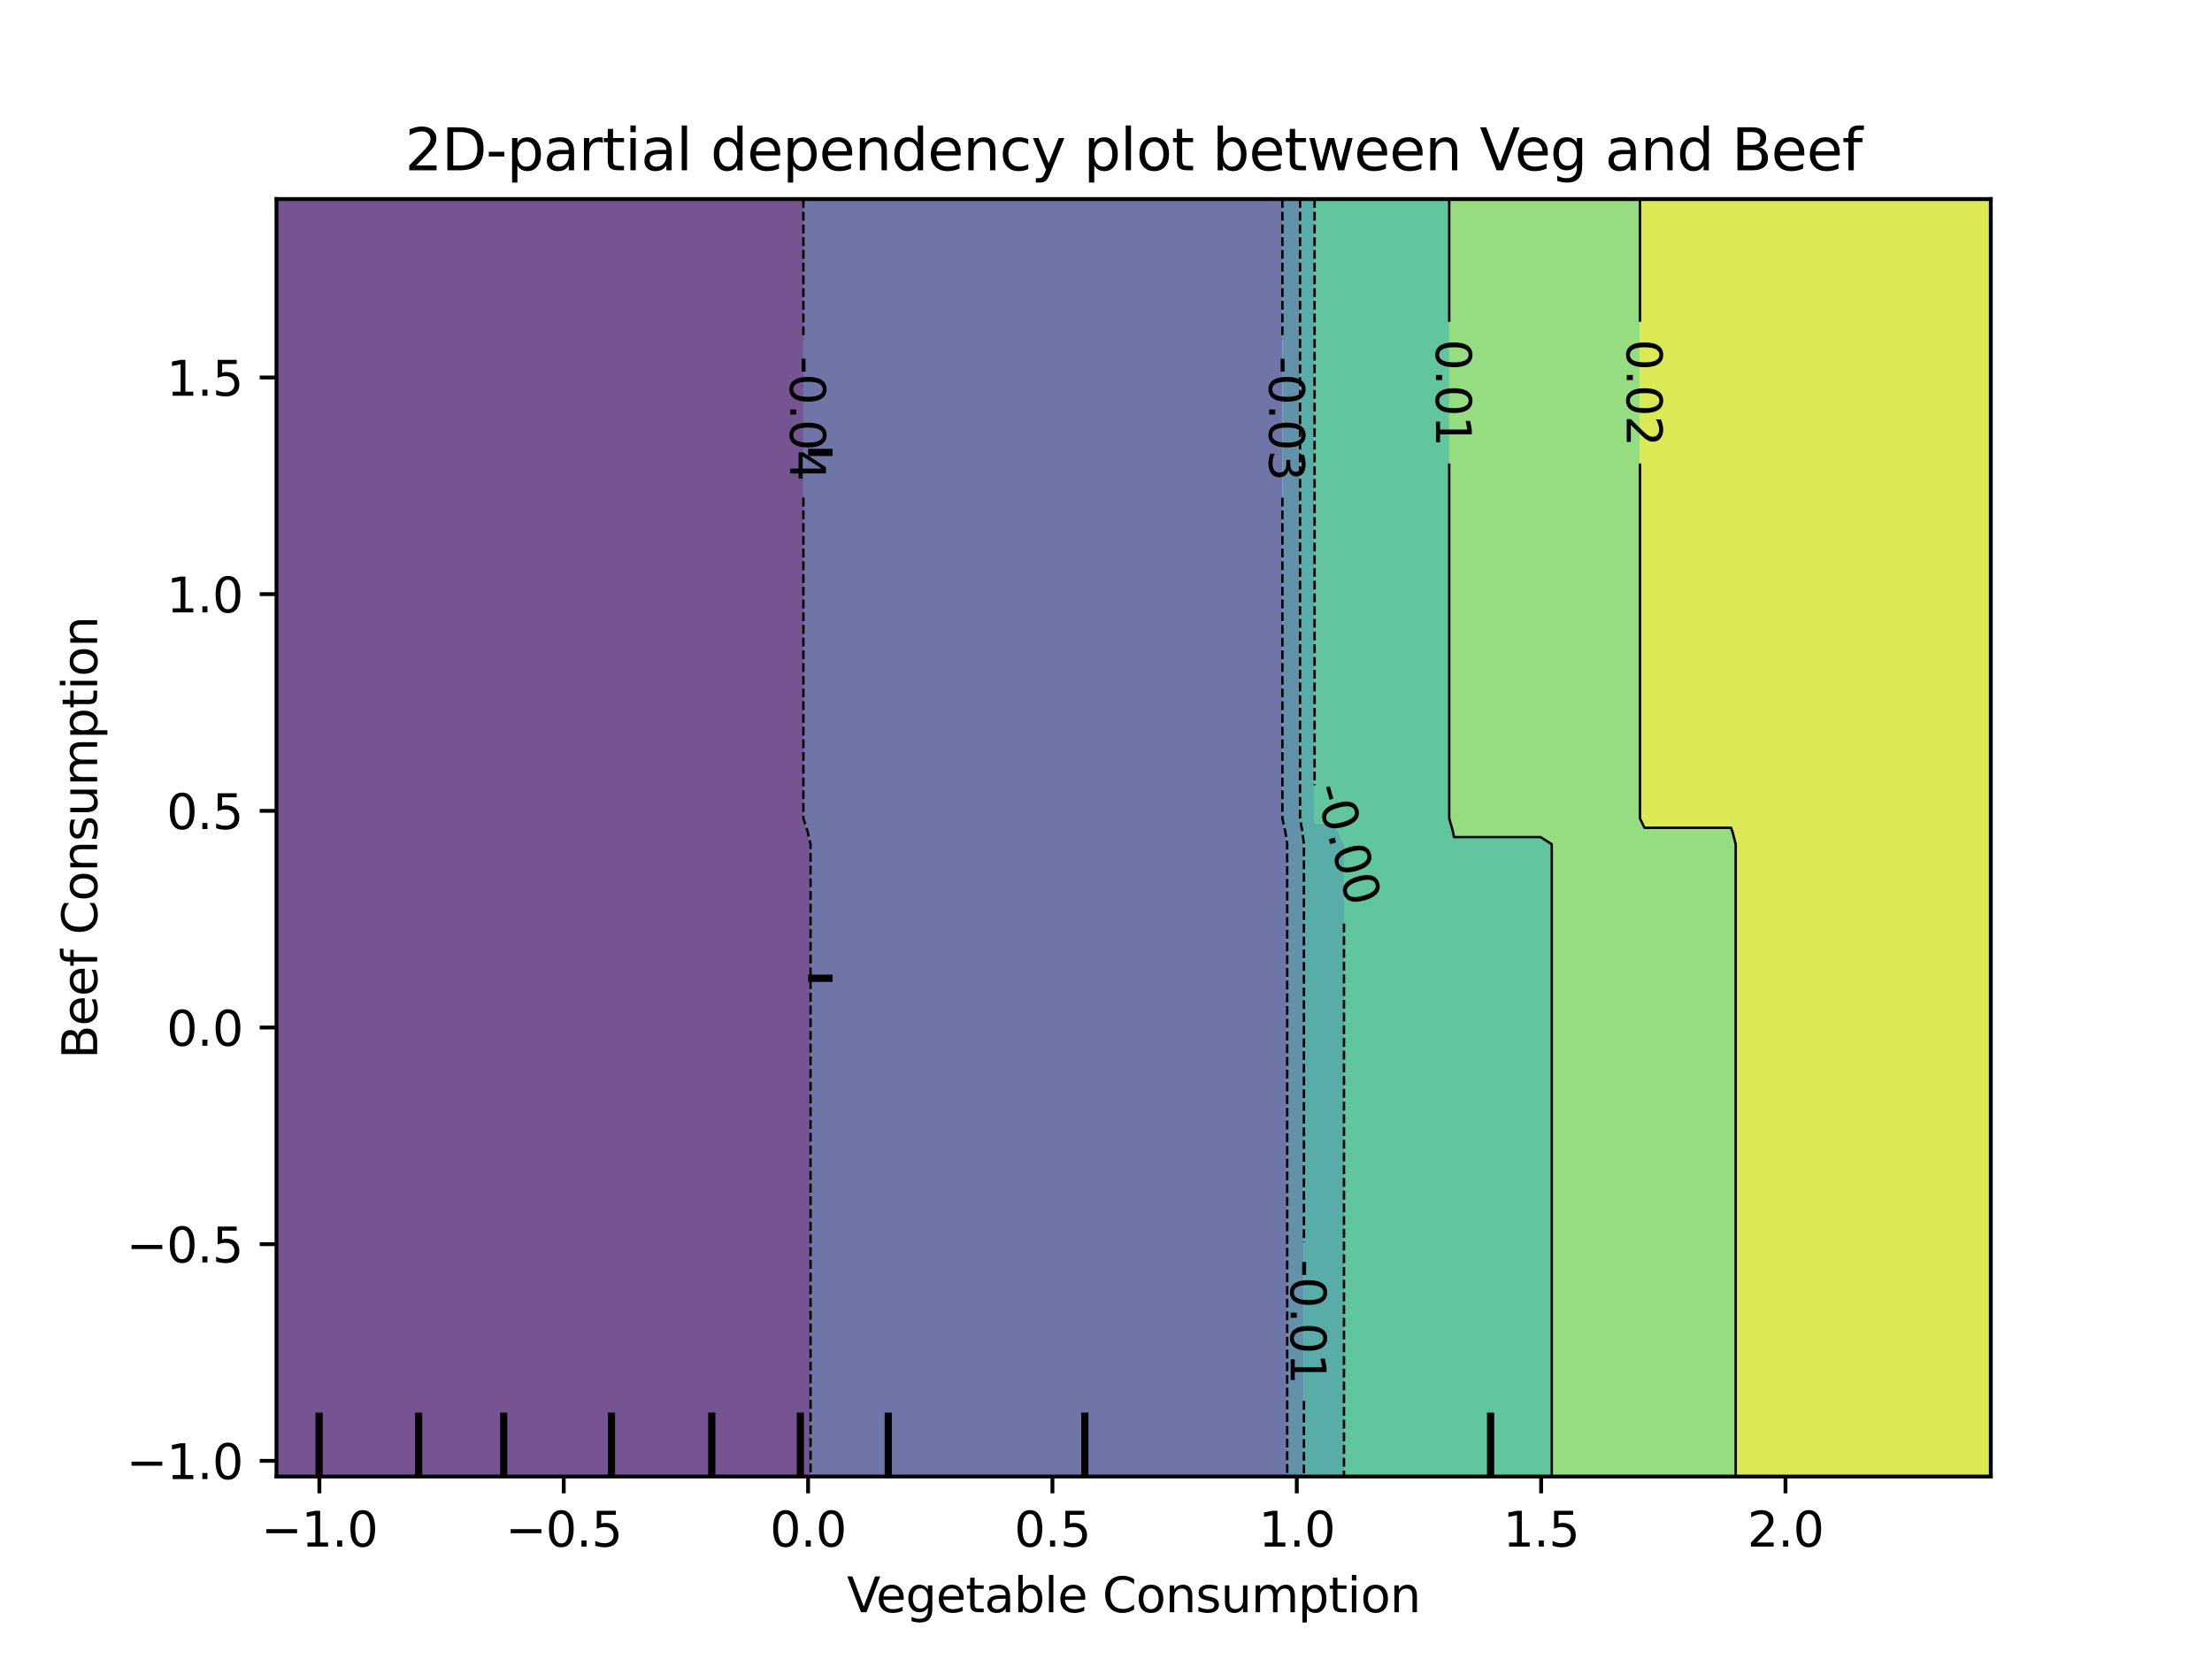 <?xml version="1.0" encoding="utf-8" standalone="no"?>
<!DOCTYPE svg PUBLIC "-//W3C//DTD SVG 1.1//EN"
  "http://www.w3.org/Graphics/SVG/1.1/DTD/svg11.dtd">
<svg xmlns:xlink="http://www.w3.org/1999/xlink" width="460.8pt" height="345.6pt" viewBox="0 0 460.8 345.6" xmlns="http://www.w3.org/2000/svg" version="1.1">
 <defs>
  <style type="text/css">*{stroke-linejoin: round; stroke-linecap: butt}</style>
 </defs>
 <g id="figure_1">
  <g id="patch_1">
   <path d="M 0 345.6 
L 460.8 345.6 
L 460.8 0 
L 0 0 
L 0 345.6 
z
" style="fill: none"/>
  </g>
  <g id="axes_1"/>
  <g id="axes_2">
   <g id="patch_2">
    <path d="M 57.6 307.584 
L 414.72 307.584 
L 414.72 41.472 
L 57.6 41.472 
L 57.6 307.584 
z
" style="fill: none"/>
   </g>
   <g id="PathCollection_1">
    <path d="M 61.207 307.584 
L 64.815 307.584 
L 68.422 307.584 
L 72.029 307.584 
L 75.636 307.584 
L 79.244 307.584 
L 82.851 307.584 
L 86.458 307.584 
L 90.065 307.584 
L 93.673 307.584 
L 97.28 307.584 
L 100.887 307.584 
L 104.495 307.584 
L 108.102 307.584 
L 111.709 307.584 
L 115.316 307.584 
L 118.924 307.584 
L 122.531 307.584 
L 126.138 307.584 
L 129.745 307.584 
L 133.353 307.584 
L 136.96 307.584 
L 140.567 307.584 
L 144.175 307.584 
L 147.782 307.584 
L 151.389 307.584 
L 154.996 307.584 
L 158.604 307.584 
L 162.211 307.584 
L 165.818 307.584 
L 168.851 307.584 
L 168.851 304.896 
L 168.851 302.208 
L 168.851 299.52 
L 168.851 296.832 
L 168.851 294.144 
L 168.851 291.456 
L 168.851 288.768 
L 168.851 286.08 
L 168.851 283.392 
L 168.851 280.704 
L 168.851 278.016 
L 168.851 275.328 
L 168.851 272.64 
L 168.851 269.952 
L 168.851 267.264 
L 168.851 264.576 
L 168.851 261.888 
L 168.851 259.2 
L 168.851 256.512 
L 168.851 253.824 
L 168.851 251.136 
L 168.851 248.448 
L 168.851 245.76 
L 168.851 243.072 
L 168.851 240.384 
L 168.851 237.696 
L 168.851 235.008 
L 168.851 232.32 
L 168.851 229.632 
L 168.851 226.944 
L 168.851 224.256 
L 168.851 221.568 
L 168.851 218.88 
L 168.851 216.192 
L 168.851 213.504 
L 168.851 210.816 
L 168.851 208.128 
L 168.851 205.44 
L 168.851 202.752 
L 168.851 200.064 
L 168.851 197.376 
L 168.851 194.688 
L 168.851 192 
L 168.851 189.312 
L 168.851 186.624 
L 168.851 183.936 
L 168.851 181.248 
L 168.851 178.56 
L 168.851 175.872 
L 168.239 173.184 
L 167.357 170.496 
L 167.357 167.808 
L 167.357 165.12 
L 167.357 162.432 
L 167.357 159.744 
L 167.357 157.056 
L 167.357 154.368 
L 167.357 151.68 
L 167.357 148.992 
L 167.357 146.304 
L 167.357 143.616 
L 167.357 140.928 
L 167.357 138.24 
L 167.357 135.552 
L 167.357 132.864 
L 167.357 130.176 
L 167.357 127.488 
L 167.357 124.8 
L 167.357 122.112 
L 167.357 119.424 
L 167.357 116.736 
L 167.357 114.048 
L 167.357 111.36 
L 167.357 108.672 
L 167.357 105.984 
L 167.357 103.296 
L 167.357 100.608 
L 167.357 97.92 
L 167.357 95.232 
L 167.357 92.544 
L 167.357 89.856 
L 167.357 87.168 
L 167.357 84.48 
L 167.357 81.792 
L 167.357 79.104 
L 167.357 76.416 
L 167.357 73.728 
L 167.357 71.04 
L 167.357 68.352 
L 167.357 65.664 
L 167.357 62.976 
L 167.357 60.288 
L 167.357 57.6 
L 167.357 54.912 
L 167.357 52.224 
L 167.357 49.536 
L 167.357 46.848 
L 167.357 44.16 
L 167.357 41.472 
L 165.818 41.472 
L 162.211 41.472 
L 158.604 41.472 
L 154.996 41.472 
L 151.389 41.472 
L 147.782 41.472 
L 144.175 41.472 
L 140.567 41.472 
L 136.96 41.472 
L 133.353 41.472 
L 129.745 41.472 
L 126.138 41.472 
L 122.531 41.472 
L 118.924 41.472 
L 115.316 41.472 
L 111.709 41.472 
L 108.102 41.472 
L 104.495 41.472 
L 100.887 41.472 
L 97.28 41.472 
L 93.673 41.472 
L 90.065 41.472 
L 86.458 41.472 
L 82.851 41.472 
L 79.244 41.472 
L 75.636 41.472 
L 72.029 41.472 
L 68.422 41.472 
L 64.815 41.472 
L 61.207 41.472 
L 57.6 41.472 
L 57.6 44.16 
L 57.6 46.848 
L 57.6 49.536 
L 57.6 52.224 
L 57.6 54.912 
L 57.6 57.6 
L 57.6 60.288 
L 57.6 62.976 
L 57.6 65.664 
L 57.6 68.352 
L 57.6 71.04 
L 57.6 73.728 
L 57.6 76.416 
L 57.6 79.104 
L 57.6 81.792 
L 57.6 84.48 
L 57.6 87.168 
L 57.6 89.856 
L 57.6 92.544 
L 57.6 95.232 
L 57.6 97.92 
L 57.6 100.608 
L 57.6 103.296 
L 57.6 105.984 
L 57.6 108.672 
L 57.6 111.36 
L 57.6 114.048 
L 57.6 116.736 
L 57.6 119.424 
L 57.6 122.112 
L 57.6 124.8 
L 57.6 127.488 
L 57.6 130.176 
L 57.6 132.864 
L 57.6 135.552 
L 57.6 138.24 
L 57.6 140.928 
L 57.6 143.616 
L 57.6 146.304 
L 57.6 148.992 
L 57.6 151.68 
L 57.6 154.368 
L 57.6 157.056 
L 57.6 159.744 
L 57.6 162.432 
L 57.6 165.12 
L 57.6 167.808 
L 57.6 170.496 
L 57.6 173.184 
L 57.6 175.872 
L 57.6 178.56 
L 57.6 181.248 
L 57.6 183.936 
L 57.6 186.624 
L 57.6 189.312 
L 57.6 192 
L 57.6 194.688 
L 57.6 197.376 
L 57.6 200.064 
L 57.6 202.752 
L 57.6 205.44 
L 57.6 208.128 
L 57.6 210.816 
L 57.6 213.504 
L 57.6 216.192 
L 57.6 218.88 
L 57.6 221.568 
L 57.6 224.256 
L 57.6 226.944 
L 57.6 229.632 
L 57.6 232.32 
L 57.6 235.008 
L 57.6 237.696 
L 57.6 240.384 
L 57.6 243.072 
L 57.6 245.76 
L 57.6 248.448 
L 57.6 251.136 
L 57.6 253.824 
L 57.6 256.512 
L 57.6 259.2 
L 57.6 261.888 
L 57.6 264.576 
L 57.6 267.264 
L 57.6 269.952 
L 57.6 272.64 
L 57.6 275.328 
L 57.6 278.016 
L 57.6 280.704 
L 57.6 283.392 
L 57.6 286.08 
L 57.6 288.768 
L 57.6 291.456 
L 57.6 294.144 
L 57.6 296.832 
L 57.6 299.52 
L 57.6 302.208 
L 57.6 304.896 
L 57.6 307.584 
z
" clip-path="url(#pe3f505dd82)" style="fill: #481b6d; fill-opacity: 0.75"/>
   </g>
   <g id="PathCollection_2">
    <path d="M 169.425 307.584 
L 173.033 307.584 
L 176.64 307.584 
L 180.247 307.584 
L 183.855 307.584 
L 187.462 307.584 
L 191.069 307.584 
L 194.676 307.584 
L 198.284 307.584 
L 201.891 307.584 
L 205.498 307.584 
L 209.105 307.584 
L 212.713 307.584 
L 216.32 307.584 
L 219.927 307.584 
L 223.535 307.584 
L 227.142 307.584 
L 230.749 307.584 
L 234.356 307.584 
L 237.964 307.584 
L 241.571 307.584 
L 245.178 307.584 
L 248.785 307.584 
L 252.393 307.584 
L 256 307.584 
L 259.607 307.584 
L 263.215 307.584 
L 266.822 307.584 
L 268.15 307.584 
L 268.15 304.896 
L 268.15 302.208 
L 268.15 299.52 
L 268.15 296.832 
L 268.15 294.144 
L 268.15 291.456 
L 268.15 288.768 
L 268.15 286.08 
L 268.15 283.392 
L 268.15 280.704 
L 268.15 278.016 
L 268.15 275.328 
L 268.15 272.64 
L 268.15 269.952 
L 268.15 267.264 
L 268.15 264.576 
L 268.15 261.888 
L 268.15 259.2 
L 268.15 256.512 
L 268.15 253.824 
L 268.15 251.136 
L 268.15 248.448 
L 268.15 245.76 
L 268.15 243.072 
L 268.15 240.384 
L 268.15 237.696 
L 268.15 235.008 
L 268.15 232.32 
L 268.15 229.632 
L 268.15 226.944 
L 268.15 224.256 
L 268.15 221.568 
L 268.15 218.88 
L 268.15 216.192 
L 268.15 213.504 
L 268.15 210.816 
L 268.15 208.128 
L 268.15 205.44 
L 268.15 202.752 
L 268.15 200.064 
L 268.15 197.376 
L 268.15 194.688 
L 268.15 192 
L 268.15 189.312 
L 268.15 186.624 
L 268.15 183.936 
L 268.15 181.248 
L 268.15 178.56 
L 268.15 175.872 
L 267.737 173.184 
L 267.144 170.496 
L 267.144 167.808 
L 267.144 165.12 
L 267.144 162.432 
L 267.144 159.744 
L 267.144 157.056 
L 267.144 154.368 
L 267.144 151.68 
L 267.144 148.992 
L 267.144 146.304 
L 267.144 143.616 
L 267.144 140.928 
L 267.144 138.24 
L 267.144 135.552 
L 267.144 132.864 
L 267.144 130.176 
L 267.144 127.488 
L 267.144 124.8 
L 267.144 122.112 
L 267.144 119.424 
L 267.144 116.736 
L 267.144 114.048 
L 267.144 111.36 
L 267.144 108.672 
L 267.144 105.984 
L 267.144 103.296 
L 267.144 100.608 
L 267.144 97.92 
L 267.144 95.232 
L 267.144 92.544 
L 267.144 89.856 
L 267.144 87.168 
L 267.144 84.48 
L 267.144 81.792 
L 267.144 79.104 
L 267.144 76.416 
L 267.144 73.728 
L 267.144 71.04 
L 267.144 68.352 
L 267.144 65.664 
L 267.144 62.976 
L 267.144 60.288 
L 267.144 57.6 
L 267.144 54.912 
L 267.144 52.224 
L 267.144 49.536 
L 267.144 46.848 
L 267.144 44.16 
L 267.144 41.472 
L 266.822 41.472 
L 263.215 41.472 
L 259.607 41.472 
L 256 41.472 
L 252.393 41.472 
L 248.785 41.472 
L 245.178 41.472 
L 241.571 41.472 
L 237.964 41.472 
L 234.356 41.472 
L 230.749 41.472 
L 227.142 41.472 
L 223.535 41.472 
L 219.927 41.472 
L 216.32 41.472 
L 212.713 41.472 
L 209.105 41.472 
L 205.498 41.472 
L 201.891 41.472 
L 198.284 41.472 
L 194.676 41.472 
L 191.069 41.472 
L 187.462 41.472 
L 183.855 41.472 
L 180.247 41.472 
L 176.64 41.472 
L 173.033 41.472 
L 169.425 41.472 
L 167.357 41.472 
L 167.357 44.16 
L 167.357 46.848 
L 167.357 49.536 
L 167.357 52.224 
L 167.357 54.912 
L 167.357 57.6 
L 167.357 60.288 
L 167.357 62.976 
L 167.357 65.664 
L 167.357 68.352 
L 167.357 71.04 
L 167.357 73.728 
L 167.357 76.416 
L 167.357 79.104 
L 167.357 81.792 
L 167.357 84.48 
L 167.357 87.168 
L 167.357 89.856 
L 167.357 92.544 
L 167.357 95.232 
L 167.357 97.92 
L 167.357 100.608 
L 167.357 103.296 
L 167.357 105.984 
L 167.357 108.672 
L 167.357 111.36 
L 167.357 114.048 
L 167.357 116.736 
L 167.357 119.424 
L 167.357 122.112 
L 167.357 124.8 
L 167.357 127.488 
L 167.357 130.176 
L 167.357 132.864 
L 167.357 135.552 
L 167.357 138.24 
L 167.357 140.928 
L 167.357 143.616 
L 167.357 146.304 
L 167.357 148.992 
L 167.357 151.68 
L 167.357 154.368 
L 167.357 157.056 
L 167.357 159.744 
L 167.357 162.432 
L 167.357 165.12 
L 167.357 167.808 
L 167.357 170.496 
L 168.239 173.184 
L 168.851 175.872 
L 168.851 178.56 
L 168.851 181.248 
L 168.851 183.936 
L 168.851 186.624 
L 168.851 189.312 
L 168.851 192 
L 168.851 194.688 
L 168.851 197.376 
L 168.851 200.064 
L 168.851 202.752 
L 168.851 205.44 
L 168.851 208.128 
L 168.851 210.816 
L 168.851 213.504 
L 168.851 216.192 
L 168.851 218.88 
L 168.851 221.568 
L 168.851 224.256 
L 168.851 226.944 
L 168.851 229.632 
L 168.851 232.32 
L 168.851 235.008 
L 168.851 237.696 
L 168.851 240.384 
L 168.851 243.072 
L 168.851 245.76 
L 168.851 248.448 
L 168.851 251.136 
L 168.851 253.824 
L 168.851 256.512 
L 168.851 259.2 
L 168.851 261.888 
L 168.851 264.576 
L 168.851 267.264 
L 168.851 269.952 
L 168.851 272.64 
L 168.851 275.328 
L 168.851 278.016 
L 168.851 280.704 
L 168.851 283.392 
L 168.851 286.08 
L 168.851 288.768 
L 168.851 291.456 
L 168.851 294.144 
L 168.851 296.832 
L 168.851 299.52 
L 168.851 302.208 
L 168.851 304.896 
L 168.851 307.584 
z
" clip-path="url(#pe3f505dd82)" style="fill: #3f4788; fill-opacity: 0.75"/>
   </g>
   <g id="PathCollection_3">
    <path d="M 270.429 307.584 
L 271.631 307.584 
L 271.631 304.896 
L 271.631 302.208 
L 271.631 299.52 
L 271.631 296.832 
L 271.631 294.144 
L 271.631 291.456 
L 271.631 288.768 
L 271.631 286.08 
L 271.631 283.392 
L 271.631 280.704 
L 271.631 278.016 
L 271.631 275.328 
L 271.631 272.64 
L 271.631 269.952 
L 271.631 267.264 
L 271.631 264.576 
L 271.631 261.888 
L 271.631 259.2 
L 271.631 256.512 
L 271.631 253.824 
L 271.631 251.136 
L 271.631 248.448 
L 271.631 245.76 
L 271.631 243.072 
L 271.631 240.384 
L 271.631 237.696 
L 271.631 235.008 
L 271.631 232.32 
L 271.631 229.632 
L 271.631 226.944 
L 271.631 224.256 
L 271.631 221.568 
L 271.631 218.88 
L 271.631 216.192 
L 271.631 213.504 
L 271.631 210.816 
L 271.631 208.128 
L 271.631 205.44 
L 271.631 202.752 
L 271.631 200.064 
L 271.631 197.376 
L 271.631 194.688 
L 271.631 192 
L 271.631 189.312 
L 271.631 186.624 
L 271.631 183.936 
L 271.631 181.248 
L 271.631 178.56 
L 271.631 175.872 
L 271.3 173.184 
L 270.825 170.496 
L 270.825 167.808 
L 270.825 165.12 
L 270.825 162.432 
L 270.825 159.744 
L 270.825 157.056 
L 270.825 154.368 
L 270.825 151.68 
L 270.825 148.992 
L 270.825 146.304 
L 270.825 143.616 
L 270.825 140.928 
L 270.825 138.24 
L 270.825 135.552 
L 270.825 132.864 
L 270.825 130.176 
L 270.825 127.488 
L 270.825 124.8 
L 270.825 122.112 
L 270.825 119.424 
L 270.825 116.736 
L 270.825 114.048 
L 270.825 111.36 
L 270.825 108.672 
L 270.825 105.984 
L 270.825 103.296 
L 270.825 100.608 
L 270.825 97.92 
L 270.825 95.232 
L 270.825 92.544 
L 270.825 89.856 
L 270.825 87.168 
L 270.825 84.48 
L 270.825 81.792 
L 270.825 79.104 
L 270.825 76.416 
L 270.825 73.728 
L 270.825 71.04 
L 270.825 68.352 
L 270.825 65.664 
L 270.825 62.976 
L 270.825 60.288 
L 270.825 57.6 
L 270.825 54.912 
L 270.825 52.224 
L 270.825 49.536 
L 270.825 46.848 
L 270.825 44.16 
L 270.825 41.472 
L 270.429 41.472 
L 267.144 41.472 
L 267.144 44.16 
L 267.144 46.848 
L 267.144 49.536 
L 267.144 52.224 
L 267.144 54.912 
L 267.144 57.6 
L 267.144 60.288 
L 267.144 62.976 
L 267.144 65.664 
L 267.144 68.352 
L 267.144 71.04 
L 267.144 73.728 
L 267.144 76.416 
L 267.144 79.104 
L 267.144 81.792 
L 267.144 84.48 
L 267.144 87.168 
L 267.144 89.856 
L 267.144 92.544 
L 267.144 95.232 
L 267.144 97.92 
L 267.144 100.608 
L 267.144 103.296 
L 267.144 105.984 
L 267.144 108.672 
L 267.144 111.36 
L 267.144 114.048 
L 267.144 116.736 
L 267.144 119.424 
L 267.144 122.112 
L 267.144 124.8 
L 267.144 127.488 
L 267.144 130.176 
L 267.144 132.864 
L 267.144 135.552 
L 267.144 138.24 
L 267.144 140.928 
L 267.144 143.616 
L 267.144 146.304 
L 267.144 148.992 
L 267.144 151.68 
L 267.144 154.368 
L 267.144 157.056 
L 267.144 159.744 
L 267.144 162.432 
L 267.144 165.12 
L 267.144 167.808 
L 267.144 170.496 
L 267.737 173.184 
L 268.15 175.872 
L 268.15 178.56 
L 268.15 181.248 
L 268.15 183.936 
L 268.15 186.624 
L 268.15 189.312 
L 268.15 192 
L 268.15 194.688 
L 268.15 197.376 
L 268.15 200.064 
L 268.15 202.752 
L 268.15 205.44 
L 268.15 208.128 
L 268.15 210.816 
L 268.15 213.504 
L 268.15 216.192 
L 268.15 218.88 
L 268.15 221.568 
L 268.15 224.256 
L 268.15 226.944 
L 268.15 229.632 
L 268.15 232.32 
L 268.15 235.008 
L 268.15 237.696 
L 268.15 240.384 
L 268.15 243.072 
L 268.15 245.76 
L 268.15 248.448 
L 268.15 251.136 
L 268.15 253.824 
L 268.15 256.512 
L 268.15 259.2 
L 268.15 261.888 
L 268.15 264.576 
L 268.15 267.264 
L 268.15 269.952 
L 268.15 272.64 
L 268.15 275.328 
L 268.15 278.016 
L 268.15 280.704 
L 268.15 283.392 
L 268.15 286.08 
L 268.15 288.768 
L 268.15 291.456 
L 268.15 294.144 
L 268.15 296.832 
L 268.15 299.52 
L 268.15 302.208 
L 268.15 304.896 
L 268.15 307.584 
z
" clip-path="url(#pe3f505dd82)" style="fill: #2e6e8e; fill-opacity: 0.75"/>
   </g>
   <g id="PathCollection_4">
    <path d="M 274.036 307.584 
L 277.644 307.584 
L 279.977 307.584 
L 279.977 304.896 
L 279.977 302.208 
L 279.977 299.52 
L 279.977 296.832 
L 279.977 294.144 
L 279.977 291.456 
L 279.977 288.768 
L 279.977 286.08 
L 279.977 283.392 
L 279.977 280.704 
L 279.977 278.016 
L 279.977 275.328 
L 279.977 272.64 
L 279.977 269.952 
L 279.977 267.264 
L 279.977 264.576 
L 279.977 261.888 
L 279.977 259.2 
L 279.977 256.512 
L 279.977 253.824 
L 279.977 251.136 
L 279.977 248.448 
L 279.977 245.76 
L 279.977 243.072 
L 279.977 240.384 
L 279.977 237.696 
L 279.977 235.008 
L 279.977 232.32 
L 279.977 229.632 
L 279.977 226.944 
L 279.977 224.256 
L 279.977 221.568 
L 279.977 218.88 
L 279.977 216.192 
L 279.977 213.504 
L 279.977 210.816 
L 279.977 208.128 
L 279.977 205.44 
L 279.977 202.752 
L 279.977 200.064 
L 279.977 197.376 
L 279.977 194.688 
L 279.977 192 
L 279.977 189.312 
L 279.977 186.624 
L 279.977 183.936 
L 279.977 181.248 
L 279.977 178.56 
L 279.977 175.872 
L 278.74 173.184 
L 277.644 171.53 
L 274.036 171.53 
L 273.853 170.496 
L 273.853 167.808 
L 273.853 165.12 
L 273.853 162.432 
L 273.853 159.744 
L 273.853 157.056 
L 273.853 154.368 
L 273.853 151.68 
L 273.853 148.992 
L 273.853 146.304 
L 273.853 143.616 
L 273.853 140.928 
L 273.853 138.24 
L 273.853 135.552 
L 273.853 132.864 
L 273.853 130.176 
L 273.853 127.488 
L 273.853 124.8 
L 273.853 122.112 
L 273.853 119.424 
L 273.853 116.736 
L 273.853 114.048 
L 273.853 111.36 
L 273.853 108.672 
L 273.853 105.984 
L 273.853 103.296 
L 273.853 100.608 
L 273.853 97.92 
L 273.853 95.232 
L 273.853 92.544 
L 273.853 89.856 
L 273.853 87.168 
L 273.853 84.48 
L 273.853 81.792 
L 273.853 79.104 
L 273.853 76.416 
L 273.853 73.728 
L 273.853 71.04 
L 273.853 68.352 
L 273.853 65.664 
L 273.853 62.976 
L 273.853 60.288 
L 273.853 57.6 
L 273.853 54.912 
L 273.853 52.224 
L 273.853 49.536 
L 273.853 46.848 
L 273.853 44.16 
L 273.853 41.472 
L 270.825 41.472 
L 270.825 44.16 
L 270.825 46.848 
L 270.825 49.536 
L 270.825 52.224 
L 270.825 54.912 
L 270.825 57.6 
L 270.825 60.288 
L 270.825 62.976 
L 270.825 65.664 
L 270.825 68.352 
L 270.825 71.04 
L 270.825 73.728 
L 270.825 76.416 
L 270.825 79.104 
L 270.825 81.792 
L 270.825 84.48 
L 270.825 87.168 
L 270.825 89.856 
L 270.825 92.544 
L 270.825 95.232 
L 270.825 97.92 
L 270.825 100.608 
L 270.825 103.296 
L 270.825 105.984 
L 270.825 108.672 
L 270.825 111.36 
L 270.825 114.048 
L 270.825 116.736 
L 270.825 119.424 
L 270.825 122.112 
L 270.825 124.8 
L 270.825 127.488 
L 270.825 130.176 
L 270.825 132.864 
L 270.825 135.552 
L 270.825 138.24 
L 270.825 140.928 
L 270.825 143.616 
L 270.825 146.304 
L 270.825 148.992 
L 270.825 151.68 
L 270.825 154.368 
L 270.825 157.056 
L 270.825 159.744 
L 270.825 162.432 
L 270.825 165.12 
L 270.825 167.808 
L 270.825 170.496 
L 271.3 173.184 
L 271.631 175.872 
L 271.631 178.56 
L 271.631 181.248 
L 271.631 183.936 
L 271.631 186.624 
L 271.631 189.312 
L 271.631 192 
L 271.631 194.688 
L 271.631 197.376 
L 271.631 200.064 
L 271.631 202.752 
L 271.631 205.44 
L 271.631 208.128 
L 271.631 210.816 
L 271.631 213.504 
L 271.631 216.192 
L 271.631 218.88 
L 271.631 221.568 
L 271.631 224.256 
L 271.631 226.944 
L 271.631 229.632 
L 271.631 232.32 
L 271.631 235.008 
L 271.631 237.696 
L 271.631 240.384 
L 271.631 243.072 
L 271.631 245.76 
L 271.631 248.448 
L 271.631 251.136 
L 271.631 253.824 
L 271.631 256.512 
L 271.631 259.2 
L 271.631 261.888 
L 271.631 264.576 
L 271.631 267.264 
L 271.631 269.952 
L 271.631 272.64 
L 271.631 275.328 
L 271.631 278.016 
L 271.631 280.704 
L 271.631 283.392 
L 271.631 286.08 
L 271.631 288.768 
L 271.631 291.456 
L 271.631 294.144 
L 271.631 296.832 
L 271.631 299.52 
L 271.631 302.208 
L 271.631 304.896 
L 271.631 307.584 
z
" clip-path="url(#pe3f505dd82)" style="fill: #21918c; fill-opacity: 0.75"/>
   </g>
   <g id="PathCollection_5">
    <path d="M 281.251 307.584 
L 284.858 307.584 
L 288.465 307.584 
L 292.073 307.584 
L 295.68 307.584 
L 299.287 307.584 
L 302.895 307.584 
L 306.502 307.584 
L 310.109 307.584 
L 313.716 307.584 
L 317.324 307.584 
L 320.931 307.584 
L 323.259 307.584 
L 323.259 304.896 
L 323.259 302.208 
L 323.259 299.52 
L 323.259 296.832 
L 323.259 294.144 
L 323.259 291.456 
L 323.259 288.768 
L 323.259 286.08 
L 323.259 283.392 
L 323.259 280.704 
L 323.259 278.016 
L 323.259 275.328 
L 323.259 272.64 
L 323.259 269.952 
L 323.259 267.264 
L 323.259 264.576 
L 323.259 261.888 
L 323.259 259.2 
L 323.259 256.512 
L 323.259 253.824 
L 323.259 251.136 
L 323.259 248.448 
L 323.259 245.76 
L 323.259 243.072 
L 323.259 240.384 
L 323.259 237.696 
L 323.259 235.008 
L 323.259 232.32 
L 323.259 229.632 
L 323.259 226.944 
L 323.259 224.256 
L 323.259 221.568 
L 323.259 218.88 
L 323.259 216.192 
L 323.259 213.504 
L 323.259 210.816 
L 323.259 208.128 
L 323.259 205.44 
L 323.259 202.752 
L 323.259 200.064 
L 323.259 197.376 
L 323.259 194.688 
L 323.259 192 
L 323.259 189.312 
L 323.259 186.624 
L 323.259 183.936 
L 323.259 181.248 
L 323.259 178.56 
L 323.259 175.872 
L 320.931 174.38 
L 317.324 174.38 
L 313.716 174.38 
L 310.109 174.38 
L 306.502 174.38 
L 302.895 174.38 
L 302.66 173.184 
L 301.899 170.496 
L 301.899 167.808 
L 301.899 165.12 
L 301.899 162.432 
L 301.899 159.744 
L 301.899 157.056 
L 301.899 154.368 
L 301.899 151.68 
L 301.899 148.992 
L 301.899 146.304 
L 301.899 143.616 
L 301.899 140.928 
L 301.899 138.24 
L 301.899 135.552 
L 301.899 132.864 
L 301.899 130.176 
L 301.899 127.488 
L 301.899 124.8 
L 301.899 122.112 
L 301.899 119.424 
L 301.899 116.736 
L 301.899 114.048 
L 301.899 111.36 
L 301.899 108.672 
L 301.899 105.984 
L 301.899 103.296 
L 301.899 100.608 
L 301.899 97.92 
L 301.899 95.232 
L 301.899 92.544 
L 301.899 89.856 
L 301.899 87.168 
L 301.899 84.48 
L 301.899 81.792 
L 301.899 79.104 
L 301.899 76.416 
L 301.899 73.728 
L 301.899 71.04 
L 301.899 68.352 
L 301.899 65.664 
L 301.899 62.976 
L 301.899 60.288 
L 301.899 57.6 
L 301.899 54.912 
L 301.899 52.224 
L 301.899 49.536 
L 301.899 46.848 
L 301.899 44.16 
L 301.899 41.472 
L 299.287 41.472 
L 295.68 41.472 
L 292.073 41.472 
L 288.465 41.472 
L 284.858 41.472 
L 281.251 41.472 
L 277.644 41.472 
L 274.036 41.472 
L 273.853 41.472 
L 273.853 44.16 
L 273.853 46.848 
L 273.853 49.536 
L 273.853 52.224 
L 273.853 54.912 
L 273.853 57.6 
L 273.853 60.288 
L 273.853 62.976 
L 273.853 65.664 
L 273.853 68.352 
L 273.853 71.04 
L 273.853 73.728 
L 273.853 76.416 
L 273.853 79.104 
L 273.853 81.792 
L 273.853 84.48 
L 273.853 87.168 
L 273.853 89.856 
L 273.853 92.544 
L 273.853 95.232 
L 273.853 97.92 
L 273.853 100.608 
L 273.853 103.296 
L 273.853 105.984 
L 273.853 108.672 
L 273.853 111.36 
L 273.853 114.048 
L 273.853 116.736 
L 273.853 119.424 
L 273.853 122.112 
L 273.853 124.8 
L 273.853 127.488 
L 273.853 130.176 
L 273.853 132.864 
L 273.853 135.552 
L 273.853 138.24 
L 273.853 140.928 
L 273.853 143.616 
L 273.853 146.304 
L 273.853 148.992 
L 273.853 151.68 
L 273.853 154.368 
L 273.853 157.056 
L 273.853 159.744 
L 273.853 162.432 
L 273.853 165.12 
L 273.853 167.808 
L 273.853 170.496 
L 274.036 171.53 
L 277.644 171.53 
L 278.74 173.184 
L 279.977 175.872 
L 279.977 178.56 
L 279.977 181.248 
L 279.977 183.936 
L 279.977 186.624 
L 279.977 189.312 
L 279.977 192 
L 279.977 194.688 
L 279.977 197.376 
L 279.977 200.064 
L 279.977 202.752 
L 279.977 205.44 
L 279.977 208.128 
L 279.977 210.816 
L 279.977 213.504 
L 279.977 216.192 
L 279.977 218.88 
L 279.977 221.568 
L 279.977 224.256 
L 279.977 226.944 
L 279.977 229.632 
L 279.977 232.32 
L 279.977 235.008 
L 279.977 237.696 
L 279.977 240.384 
L 279.977 243.072 
L 279.977 245.76 
L 279.977 248.448 
L 279.977 251.136 
L 279.977 253.824 
L 279.977 256.512 
L 279.977 259.2 
L 279.977 261.888 
L 279.977 264.576 
L 279.977 267.264 
L 279.977 269.952 
L 279.977 272.64 
L 279.977 275.328 
L 279.977 278.016 
L 279.977 280.704 
L 279.977 283.392 
L 279.977 286.08 
L 279.977 288.768 
L 279.977 291.456 
L 279.977 294.144 
L 279.977 296.832 
L 279.977 299.52 
L 279.977 302.208 
L 279.977 304.896 
L 279.977 307.584 
z
" clip-path="url(#pe3f505dd82)" style="fill: #2db27d; fill-opacity: 0.75"/>
   </g>
   <g id="PathCollection_6">
    <path d="M 324.538 307.584 
L 328.145 307.584 
L 331.753 307.584 
L 335.36 307.584 
L 338.967 307.584 
L 342.575 307.584 
L 346.182 307.584 
L 349.789 307.584 
L 353.396 307.584 
L 357.004 307.584 
L 360.611 307.584 
L 361.578 307.584 
L 361.578 304.896 
L 361.578 302.208 
L 361.578 299.52 
L 361.578 296.832 
L 361.578 294.144 
L 361.578 291.456 
L 361.578 288.768 
L 361.578 286.08 
L 361.578 283.392 
L 361.578 280.704 
L 361.578 278.016 
L 361.578 275.328 
L 361.578 272.64 
L 361.578 269.952 
L 361.578 267.264 
L 361.578 264.576 
L 361.578 261.888 
L 361.578 259.2 
L 361.578 256.512 
L 361.578 253.824 
L 361.578 251.136 
L 361.578 248.448 
L 361.578 245.76 
L 361.578 243.072 
L 361.578 240.384 
L 361.578 237.696 
L 361.578 235.008 
L 361.578 232.32 
L 361.578 229.632 
L 361.578 226.944 
L 361.578 224.256 
L 361.578 221.568 
L 361.578 218.88 
L 361.578 216.192 
L 361.578 213.504 
L 361.578 210.816 
L 361.578 208.128 
L 361.578 205.44 
L 361.578 202.752 
L 361.578 200.064 
L 361.578 197.376 
L 361.578 194.688 
L 361.578 192 
L 361.578 189.312 
L 361.578 186.624 
L 361.578 183.936 
L 361.578 181.248 
L 361.578 178.56 
L 361.578 175.872 
L 360.885 173.184 
L 360.611 172.445 
L 357.004 172.445 
L 353.396 172.445 
L 349.789 172.445 
L 346.182 172.445 
L 342.575 172.445 
L 341.638 170.496 
L 341.638 167.808 
L 341.638 165.12 
L 341.638 162.432 
L 341.638 159.744 
L 341.638 157.056 
L 341.638 154.368 
L 341.638 151.68 
L 341.638 148.992 
L 341.638 146.304 
L 341.638 143.616 
L 341.638 140.928 
L 341.638 138.24 
L 341.638 135.552 
L 341.638 132.864 
L 341.638 130.176 
L 341.638 127.488 
L 341.638 124.8 
L 341.638 122.112 
L 341.638 119.424 
L 341.638 116.736 
L 341.638 114.048 
L 341.638 111.36 
L 341.638 108.672 
L 341.638 105.984 
L 341.638 103.296 
L 341.638 100.608 
L 341.638 97.92 
L 341.638 95.232 
L 341.638 92.544 
L 341.638 89.856 
L 341.638 87.168 
L 341.638 84.48 
L 341.638 81.792 
L 341.638 79.104 
L 341.638 76.416 
L 341.638 73.728 
L 341.638 71.04 
L 341.638 68.352 
L 341.638 65.664 
L 341.638 62.976 
L 341.638 60.288 
L 341.638 57.6 
L 341.638 54.912 
L 341.638 52.224 
L 341.638 49.536 
L 341.638 46.848 
L 341.638 44.16 
L 341.638 41.472 
L 338.967 41.472 
L 335.36 41.472 
L 331.753 41.472 
L 328.145 41.472 
L 324.538 41.472 
L 320.931 41.472 
L 317.324 41.472 
L 313.716 41.472 
L 310.109 41.472 
L 306.502 41.472 
L 302.895 41.472 
L 301.899 41.472 
L 301.899 44.16 
L 301.899 46.848 
L 301.899 49.536 
L 301.899 52.224 
L 301.899 54.912 
L 301.899 57.6 
L 301.899 60.288 
L 301.899 62.976 
L 301.899 65.664 
L 301.899 68.352 
L 301.899 71.04 
L 301.899 73.728 
L 301.899 76.416 
L 301.899 79.104 
L 301.899 81.792 
L 301.899 84.48 
L 301.899 87.168 
L 301.899 89.856 
L 301.899 92.544 
L 301.899 95.232 
L 301.899 97.92 
L 301.899 100.608 
L 301.899 103.296 
L 301.899 105.984 
L 301.899 108.672 
L 301.899 111.36 
L 301.899 114.048 
L 301.899 116.736 
L 301.899 119.424 
L 301.899 122.112 
L 301.899 124.8 
L 301.899 127.488 
L 301.899 130.176 
L 301.899 132.864 
L 301.899 135.552 
L 301.899 138.24 
L 301.899 140.928 
L 301.899 143.616 
L 301.899 146.304 
L 301.899 148.992 
L 301.899 151.68 
L 301.899 154.368 
L 301.899 157.056 
L 301.899 159.744 
L 301.899 162.432 
L 301.899 165.12 
L 301.899 167.808 
L 301.899 170.496 
L 302.66 173.184 
L 302.895 174.38 
L 306.502 174.38 
L 310.109 174.38 
L 313.716 174.38 
L 317.324 174.38 
L 320.931 174.38 
L 323.259 175.872 
L 323.259 178.56 
L 323.259 181.248 
L 323.259 183.936 
L 323.259 186.624 
L 323.259 189.312 
L 323.259 192 
L 323.259 194.688 
L 323.259 197.376 
L 323.259 200.064 
L 323.259 202.752 
L 323.259 205.44 
L 323.259 208.128 
L 323.259 210.816 
L 323.259 213.504 
L 323.259 216.192 
L 323.259 218.88 
L 323.259 221.568 
L 323.259 224.256 
L 323.259 226.944 
L 323.259 229.632 
L 323.259 232.32 
L 323.259 235.008 
L 323.259 237.696 
L 323.259 240.384 
L 323.259 243.072 
L 323.259 245.76 
L 323.259 248.448 
L 323.259 251.136 
L 323.259 253.824 
L 323.259 256.512 
L 323.259 259.2 
L 323.259 261.888 
L 323.259 264.576 
L 323.259 267.264 
L 323.259 269.952 
L 323.259 272.64 
L 323.259 275.328 
L 323.259 278.016 
L 323.259 280.704 
L 323.259 283.392 
L 323.259 286.08 
L 323.259 288.768 
L 323.259 291.456 
L 323.259 294.144 
L 323.259 296.832 
L 323.259 299.52 
L 323.259 302.208 
L 323.259 304.896 
L 323.259 307.584 
z
" clip-path="url(#pe3f505dd82)" style="fill: #73d056; fill-opacity: 0.75"/>
   </g>
   <g id="PathCollection_7">
    <path d="M 364.218 307.584 
L 367.825 307.584 
L 371.433 307.584 
L 375.04 307.584 
L 378.647 307.584 
L 382.255 307.584 
L 385.862 307.584 
L 389.469 307.584 
L 393.076 307.584 
L 396.684 307.584 
L 400.291 307.584 
L 403.898 307.584 
L 407.505 307.584 
L 411.113 307.584 
L 414.72 307.584 
L 414.72 304.896 
L 414.72 302.208 
L 414.72 299.52 
L 414.72 296.832 
L 414.72 294.144 
L 414.72 291.456 
L 414.72 288.768 
L 414.72 286.08 
L 414.72 283.392 
L 414.72 280.704 
L 414.72 278.016 
L 414.72 275.328 
L 414.72 272.64 
L 414.72 269.952 
L 414.72 267.264 
L 414.72 264.576 
L 414.72 261.888 
L 414.72 259.2 
L 414.72 256.512 
L 414.72 253.824 
L 414.72 251.136 
L 414.72 248.448 
L 414.72 245.76 
L 414.72 243.072 
L 414.72 240.384 
L 414.72 237.696 
L 414.72 235.008 
L 414.72 232.32 
L 414.72 229.632 
L 414.72 226.944 
L 414.72 224.256 
L 414.72 221.568 
L 414.72 218.88 
L 414.72 216.192 
L 414.72 213.504 
L 414.72 210.816 
L 414.72 208.128 
L 414.72 205.44 
L 414.72 202.752 
L 414.72 200.064 
L 414.72 197.376 
L 414.72 194.688 
L 414.72 192 
L 414.72 189.312 
L 414.72 186.624 
L 414.72 183.936 
L 414.72 181.248 
L 414.72 178.56 
L 414.72 175.872 
L 414.72 173.184 
L 414.72 170.496 
L 414.72 167.808 
L 414.72 165.12 
L 414.72 162.432 
L 414.72 159.744 
L 414.72 157.056 
L 414.72 154.368 
L 414.72 151.68 
L 414.72 148.992 
L 414.72 146.304 
L 414.72 143.616 
L 414.72 140.928 
L 414.72 138.24 
L 414.72 135.552 
L 414.72 132.864 
L 414.72 130.176 
L 414.72 127.488 
L 414.72 124.8 
L 414.72 122.112 
L 414.72 119.424 
L 414.72 116.736 
L 414.72 114.048 
L 414.72 111.36 
L 414.72 108.672 
L 414.72 105.984 
L 414.72 103.296 
L 414.72 100.608 
L 414.72 97.92 
L 414.72 95.232 
L 414.72 92.544 
L 414.72 89.856 
L 414.72 87.168 
L 414.72 84.48 
L 414.72 81.792 
L 414.72 79.104 
L 414.72 76.416 
L 414.72 73.728 
L 414.72 71.04 
L 414.72 68.352 
L 414.72 65.664 
L 414.72 62.976 
L 414.72 60.288 
L 414.72 57.6 
L 414.72 54.912 
L 414.72 52.224 
L 414.72 49.536 
L 414.72 46.848 
L 414.72 44.16 
L 414.72 41.472 
L 411.113 41.472 
L 407.505 41.472 
L 403.898 41.472 
L 400.291 41.472 
L 396.684 41.472 
L 393.076 41.472 
L 389.469 41.472 
L 385.862 41.472 
L 382.255 41.472 
L 378.647 41.472 
L 375.04 41.472 
L 371.433 41.472 
L 367.825 41.472 
L 364.218 41.472 
L 360.611 41.472 
L 357.004 41.472 
L 353.396 41.472 
L 349.789 41.472 
L 346.182 41.472 
L 342.575 41.472 
L 341.638 41.472 
L 341.638 44.16 
L 341.638 46.848 
L 341.638 49.536 
L 341.638 52.224 
L 341.638 54.912 
L 341.638 57.6 
L 341.638 60.288 
L 341.638 62.976 
L 341.638 65.664 
L 341.638 68.352 
L 341.638 71.04 
L 341.638 73.728 
L 341.638 76.416 
L 341.638 79.104 
L 341.638 81.792 
L 341.638 84.48 
L 341.638 87.168 
L 341.638 89.856 
L 341.638 92.544 
L 341.638 95.232 
L 341.638 97.92 
L 341.638 100.608 
L 341.638 103.296 
L 341.638 105.984 
L 341.638 108.672 
L 341.638 111.36 
L 341.638 114.048 
L 341.638 116.736 
L 341.638 119.424 
L 341.638 122.112 
L 341.638 124.8 
L 341.638 127.488 
L 341.638 130.176 
L 341.638 132.864 
L 341.638 135.552 
L 341.638 138.24 
L 341.638 140.928 
L 341.638 143.616 
L 341.638 146.304 
L 341.638 148.992 
L 341.638 151.68 
L 341.638 154.368 
L 341.638 157.056 
L 341.638 159.744 
L 341.638 162.432 
L 341.638 165.12 
L 341.638 167.808 
L 341.638 170.496 
L 342.575 172.445 
L 346.182 172.445 
L 349.789 172.445 
L 353.396 172.445 
L 357.004 172.445 
L 360.611 172.445 
L 360.885 173.184 
L 361.578 175.872 
L 361.578 178.56 
L 361.578 181.248 
L 361.578 183.936 
L 361.578 186.624 
L 361.578 189.312 
L 361.578 192 
L 361.578 194.688 
L 361.578 197.376 
L 361.578 200.064 
L 361.578 202.752 
L 361.578 205.44 
L 361.578 208.128 
L 361.578 210.816 
L 361.578 213.504 
L 361.578 216.192 
L 361.578 218.88 
L 361.578 221.568 
L 361.578 224.256 
L 361.578 226.944 
L 361.578 229.632 
L 361.578 232.32 
L 361.578 235.008 
L 361.578 237.696 
L 361.578 240.384 
L 361.578 243.072 
L 361.578 245.76 
L 361.578 248.448 
L 361.578 251.136 
L 361.578 253.824 
L 361.578 256.512 
L 361.578 259.2 
L 361.578 261.888 
L 361.578 264.576 
L 361.578 267.264 
L 361.578 269.952 
L 361.578 272.64 
L 361.578 275.328 
L 361.578 278.016 
L 361.578 280.704 
L 361.578 283.392 
L 361.578 286.08 
L 361.578 288.768 
L 361.578 291.456 
L 361.578 294.144 
L 361.578 296.832 
L 361.578 299.52 
L 361.578 302.208 
L 361.578 304.896 
L 361.578 307.584 
z
" clip-path="url(#pe3f505dd82)" style="fill: #d0e11c; fill-opacity: 0.75"/>
   </g>
   <g id="matplotlib.axis_1">
    <g id="xtick_1">
     <g id="line2d_1">
      <defs>
       <path id="mc30b22e943" d="M 0 0 
L 0 3.5 
" style="stroke: #000000; stroke-width: 0.8"/>
      </defs>
      <g>
       <use xlink:href="#mc30b22e943" x="66.535" y="307.584" style="stroke: #000000; stroke-width: 0.8"/>
      </g>
     </g>
     <g id="text_1">
      <!-- −1.0 -->
      <g transform="translate(54.393 322.182) scale(0.1 -0.1)">
       <defs>
        <path id="DejaVuSans-2212" d="M 678 2272 
L 4684 2272 
L 4684 1741 
L 678 1741 
L 678 2272 
z
" transform="scale(0.016)"/>
        <path id="DejaVuSans-31" d="M 794 531 
L 1825 531 
L 1825 4091 
L 703 3866 
L 703 4441 
L 1819 4666 
L 2450 4666 
L 2450 531 
L 3481 531 
L 3481 0 
L 794 0 
L 794 531 
z
" transform="scale(0.016)"/>
        <path id="DejaVuSans-2e" d="M 684 794 
L 1344 794 
L 1344 0 
L 684 0 
L 684 794 
z
" transform="scale(0.016)"/>
        <path id="DejaVuSans-30" d="M 2034 4250 
Q 1547 4250 1301 3770 
Q 1056 3291 1056 2328 
Q 1056 1369 1301 889 
Q 1547 409 2034 409 
Q 2525 409 2770 889 
Q 3016 1369 3016 2328 
Q 3016 3291 2770 3770 
Q 2525 4250 2034 4250 
z
M 2034 4750 
Q 2819 4750 3233 4129 
Q 3647 3509 3647 2328 
Q 3647 1150 3233 529 
Q 2819 -91 2034 -91 
Q 1250 -91 836 529 
Q 422 1150 422 2328 
Q 422 3509 836 4129 
Q 1250 4750 2034 4750 
z
" transform="scale(0.016)"/>
       </defs>
       <use xlink:href="#DejaVuSans-2212"/>
       <use xlink:href="#DejaVuSans-31" x="83.789"/>
       <use xlink:href="#DejaVuSans-2e" x="147.412"/>
       <use xlink:href="#DejaVuSans-30" x="179.199"/>
      </g>
     </g>
    </g>
    <g id="xtick_2">
     <g id="line2d_2">
      <g>
       <use xlink:href="#mc30b22e943" x="117.437" y="307.584" style="stroke: #000000; stroke-width: 0.8"/>
      </g>
     </g>
     <g id="text_2">
      <!-- −0.5 -->
      <g transform="translate(105.296 322.182) scale(0.1 -0.1)">
       <defs>
        <path id="DejaVuSans-35" d="M 691 4666 
L 3169 4666 
L 3169 4134 
L 1269 4134 
L 1269 2991 
Q 1406 3038 1543 3061 
Q 1681 3084 1819 3084 
Q 2600 3084 3056 2656 
Q 3513 2228 3513 1497 
Q 3513 744 3044 326 
Q 2575 -91 1722 -91 
Q 1428 -91 1123 -41 
Q 819 9 494 109 
L 494 744 
Q 775 591 1075 516 
Q 1375 441 1709 441 
Q 2250 441 2565 725 
Q 2881 1009 2881 1497 
Q 2881 1984 2565 2268 
Q 2250 2553 1709 2553 
Q 1456 2553 1204 2497 
Q 953 2441 691 2322 
L 691 4666 
z
" transform="scale(0.016)"/>
       </defs>
       <use xlink:href="#DejaVuSans-2212"/>
       <use xlink:href="#DejaVuSans-30" x="83.789"/>
       <use xlink:href="#DejaVuSans-2e" x="147.412"/>
       <use xlink:href="#DejaVuSans-35" x="179.199"/>
      </g>
     </g>
    </g>
    <g id="xtick_3">
     <g id="line2d_3">
      <g>
       <use xlink:href="#mc30b22e943" x="168.34" y="307.584" style="stroke: #000000; stroke-width: 0.8"/>
      </g>
     </g>
     <g id="text_3">
      <!-- 0.0 -->
      <g transform="translate(160.388 322.182) scale(0.1 -0.1)">
       <use xlink:href="#DejaVuSans-30"/>
       <use xlink:href="#DejaVuSans-2e" x="63.623"/>
       <use xlink:href="#DejaVuSans-30" x="95.41"/>
      </g>
     </g>
    </g>
    <g id="xtick_4">
     <g id="line2d_4">
      <g>
       <use xlink:href="#mc30b22e943" x="219.242" y="307.584" style="stroke: #000000; stroke-width: 0.8"/>
      </g>
     </g>
     <g id="text_4">
      <!-- 0.5 -->
      <g transform="translate(211.291 322.182) scale(0.1 -0.1)">
       <use xlink:href="#DejaVuSans-30"/>
       <use xlink:href="#DejaVuSans-2e" x="63.623"/>
       <use xlink:href="#DejaVuSans-35" x="95.41"/>
      </g>
     </g>
    </g>
    <g id="xtick_5">
     <g id="line2d_5">
      <g>
       <use xlink:href="#mc30b22e943" x="270.145" y="307.584" style="stroke: #000000; stroke-width: 0.8"/>
      </g>
     </g>
     <g id="text_5">
      <!-- 1.0 -->
      <g transform="translate(262.193 322.182) scale(0.1 -0.1)">
       <use xlink:href="#DejaVuSans-31"/>
       <use xlink:href="#DejaVuSans-2e" x="63.623"/>
       <use xlink:href="#DejaVuSans-30" x="95.41"/>
      </g>
     </g>
    </g>
    <g id="xtick_6">
     <g id="line2d_6">
      <g>
       <use xlink:href="#mc30b22e943" x="321.047" y="307.584" style="stroke: #000000; stroke-width: 0.8"/>
      </g>
     </g>
     <g id="text_6">
      <!-- 1.5 -->
      <g transform="translate(313.096 322.182) scale(0.1 -0.1)">
       <use xlink:href="#DejaVuSans-31"/>
       <use xlink:href="#DejaVuSans-2e" x="63.623"/>
       <use xlink:href="#DejaVuSans-35" x="95.41"/>
      </g>
     </g>
    </g>
    <g id="xtick_7">
     <g id="line2d_7">
      <g>
       <use xlink:href="#mc30b22e943" x="371.95" y="307.584" style="stroke: #000000; stroke-width: 0.8"/>
      </g>
     </g>
     <g id="text_7">
      <!-- 2.0 -->
      <g transform="translate(363.998 322.182) scale(0.1 -0.1)">
       <defs>
        <path id="DejaVuSans-32" d="M 1228 531 
L 3431 531 
L 3431 0 
L 469 0 
L 469 531 
Q 828 903 1448 1529 
Q 2069 2156 2228 2338 
Q 2531 2678 2651 2914 
Q 2772 3150 2772 3378 
Q 2772 3750 2511 3984 
Q 2250 4219 1831 4219 
Q 1534 4219 1204 4116 
Q 875 4013 500 3803 
L 500 4441 
Q 881 4594 1212 4672 
Q 1544 4750 1819 4750 
Q 2544 4750 2975 4387 
Q 3406 4025 3406 3419 
Q 3406 3131 3298 2873 
Q 3191 2616 2906 2266 
Q 2828 2175 2409 1742 
Q 1991 1309 1228 531 
z
" transform="scale(0.016)"/>
       </defs>
       <use xlink:href="#DejaVuSans-32"/>
       <use xlink:href="#DejaVuSans-2e" x="63.623"/>
       <use xlink:href="#DejaVuSans-30" x="95.41"/>
      </g>
     </g>
    </g>
    <g id="text_8">
     <!-- Vegetable Consumption -->
     <g transform="translate(176.432 335.861) scale(0.1 -0.1)">
      <defs>
       <path id="DejaVuSans-56" d="M 1831 0 
L 50 4666 
L 709 4666 
L 2188 738 
L 3669 4666 
L 4325 4666 
L 2547 0 
L 1831 0 
z
" transform="scale(0.016)"/>
       <path id="DejaVuSans-65" d="M 3597 1894 
L 3597 1613 
L 953 1613 
Q 991 1019 1311 708 
Q 1631 397 2203 397 
Q 2534 397 2845 478 
Q 3156 559 3463 722 
L 3463 178 
Q 3153 47 2828 -22 
Q 2503 -91 2169 -91 
Q 1331 -91 842 396 
Q 353 884 353 1716 
Q 353 2575 817 3079 
Q 1281 3584 2069 3584 
Q 2775 3584 3186 3129 
Q 3597 2675 3597 1894 
z
M 3022 2063 
Q 3016 2534 2758 2815 
Q 2500 3097 2075 3097 
Q 1594 3097 1305 2825 
Q 1016 2553 972 2059 
L 3022 2063 
z
" transform="scale(0.016)"/>
       <path id="DejaVuSans-67" d="M 2906 1791 
Q 2906 2416 2648 2759 
Q 2391 3103 1925 3103 
Q 1463 3103 1205 2759 
Q 947 2416 947 1791 
Q 947 1169 1205 825 
Q 1463 481 1925 481 
Q 2391 481 2648 825 
Q 2906 1169 2906 1791 
z
M 3481 434 
Q 3481 -459 3084 -895 
Q 2688 -1331 1869 -1331 
Q 1566 -1331 1297 -1286 
Q 1028 -1241 775 -1147 
L 775 -588 
Q 1028 -725 1275 -790 
Q 1522 -856 1778 -856 
Q 2344 -856 2625 -561 
Q 2906 -266 2906 331 
L 2906 616 
Q 2728 306 2450 153 
Q 2172 0 1784 0 
Q 1141 0 747 490 
Q 353 981 353 1791 
Q 353 2603 747 3093 
Q 1141 3584 1784 3584 
Q 2172 3584 2450 3431 
Q 2728 3278 2906 2969 
L 2906 3500 
L 3481 3500 
L 3481 434 
z
" transform="scale(0.016)"/>
       <path id="DejaVuSans-74" d="M 1172 4494 
L 1172 3500 
L 2356 3500 
L 2356 3053 
L 1172 3053 
L 1172 1153 
Q 1172 725 1289 603 
Q 1406 481 1766 481 
L 2356 481 
L 2356 0 
L 1766 0 
Q 1100 0 847 248 
Q 594 497 594 1153 
L 594 3053 
L 172 3053 
L 172 3500 
L 594 3500 
L 594 4494 
L 1172 4494 
z
" transform="scale(0.016)"/>
       <path id="DejaVuSans-61" d="M 2194 1759 
Q 1497 1759 1228 1600 
Q 959 1441 959 1056 
Q 959 750 1161 570 
Q 1363 391 1709 391 
Q 2188 391 2477 730 
Q 2766 1069 2766 1631 
L 2766 1759 
L 2194 1759 
z
M 3341 1997 
L 3341 0 
L 2766 0 
L 2766 531 
Q 2569 213 2275 61 
Q 1981 -91 1556 -91 
Q 1019 -91 701 211 
Q 384 513 384 1019 
Q 384 1609 779 1909 
Q 1175 2209 1959 2209 
L 2766 2209 
L 2766 2266 
Q 2766 2663 2505 2880 
Q 2244 3097 1772 3097 
Q 1472 3097 1187 3025 
Q 903 2953 641 2809 
L 641 3341 
Q 956 3463 1253 3523 
Q 1550 3584 1831 3584 
Q 2591 3584 2966 3190 
Q 3341 2797 3341 1997 
z
" transform="scale(0.016)"/>
       <path id="DejaVuSans-62" d="M 3116 1747 
Q 3116 2381 2855 2742 
Q 2594 3103 2138 3103 
Q 1681 3103 1420 2742 
Q 1159 2381 1159 1747 
Q 1159 1113 1420 752 
Q 1681 391 2138 391 
Q 2594 391 2855 752 
Q 3116 1113 3116 1747 
z
M 1159 2969 
Q 1341 3281 1617 3432 
Q 1894 3584 2278 3584 
Q 2916 3584 3314 3078 
Q 3713 2572 3713 1747 
Q 3713 922 3314 415 
Q 2916 -91 2278 -91 
Q 1894 -91 1617 61 
Q 1341 213 1159 525 
L 1159 0 
L 581 0 
L 581 4863 
L 1159 4863 
L 1159 2969 
z
" transform="scale(0.016)"/>
       <path id="DejaVuSans-6c" d="M 603 4863 
L 1178 4863 
L 1178 0 
L 603 0 
L 603 4863 
z
" transform="scale(0.016)"/>
       <path id="DejaVuSans-20" transform="scale(0.016)"/>
       <path id="DejaVuSans-43" d="M 4122 4306 
L 4122 3641 
Q 3803 3938 3442 4084 
Q 3081 4231 2675 4231 
Q 1875 4231 1450 3742 
Q 1025 3253 1025 2328 
Q 1025 1406 1450 917 
Q 1875 428 2675 428 
Q 3081 428 3442 575 
Q 3803 722 4122 1019 
L 4122 359 
Q 3791 134 3420 21 
Q 3050 -91 2638 -91 
Q 1578 -91 968 557 
Q 359 1206 359 2328 
Q 359 3453 968 4101 
Q 1578 4750 2638 4750 
Q 3056 4750 3426 4639 
Q 3797 4528 4122 4306 
z
" transform="scale(0.016)"/>
       <path id="DejaVuSans-6f" d="M 1959 3097 
Q 1497 3097 1228 2736 
Q 959 2375 959 1747 
Q 959 1119 1226 758 
Q 1494 397 1959 397 
Q 2419 397 2687 759 
Q 2956 1122 2956 1747 
Q 2956 2369 2687 2733 
Q 2419 3097 1959 3097 
z
M 1959 3584 
Q 2709 3584 3137 3096 
Q 3566 2609 3566 1747 
Q 3566 888 3137 398 
Q 2709 -91 1959 -91 
Q 1206 -91 779 398 
Q 353 888 353 1747 
Q 353 2609 779 3096 
Q 1206 3584 1959 3584 
z
" transform="scale(0.016)"/>
       <path id="DejaVuSans-6e" d="M 3513 2113 
L 3513 0 
L 2938 0 
L 2938 2094 
Q 2938 2591 2744 2837 
Q 2550 3084 2163 3084 
Q 1697 3084 1428 2787 
Q 1159 2491 1159 1978 
L 1159 0 
L 581 0 
L 581 3500 
L 1159 3500 
L 1159 2956 
Q 1366 3272 1645 3428 
Q 1925 3584 2291 3584 
Q 2894 3584 3203 3211 
Q 3513 2838 3513 2113 
z
" transform="scale(0.016)"/>
       <path id="DejaVuSans-73" d="M 2834 3397 
L 2834 2853 
Q 2591 2978 2328 3040 
Q 2066 3103 1784 3103 
Q 1356 3103 1142 2972 
Q 928 2841 928 2578 
Q 928 2378 1081 2264 
Q 1234 2150 1697 2047 
L 1894 2003 
Q 2506 1872 2764 1633 
Q 3022 1394 3022 966 
Q 3022 478 2636 193 
Q 2250 -91 1575 -91 
Q 1294 -91 989 -36 
Q 684 19 347 128 
L 347 722 
Q 666 556 975 473 
Q 1284 391 1588 391 
Q 1994 391 2212 530 
Q 2431 669 2431 922 
Q 2431 1156 2273 1281 
Q 2116 1406 1581 1522 
L 1381 1569 
Q 847 1681 609 1914 
Q 372 2147 372 2553 
Q 372 3047 722 3315 
Q 1072 3584 1716 3584 
Q 2034 3584 2315 3537 
Q 2597 3491 2834 3397 
z
" transform="scale(0.016)"/>
       <path id="DejaVuSans-75" d="M 544 1381 
L 544 3500 
L 1119 3500 
L 1119 1403 
Q 1119 906 1312 657 
Q 1506 409 1894 409 
Q 2359 409 2629 706 
Q 2900 1003 2900 1516 
L 2900 3500 
L 3475 3500 
L 3475 0 
L 2900 0 
L 2900 538 
Q 2691 219 2414 64 
Q 2138 -91 1772 -91 
Q 1169 -91 856 284 
Q 544 659 544 1381 
z
M 1991 3584 
L 1991 3584 
z
" transform="scale(0.016)"/>
       <path id="DejaVuSans-6d" d="M 3328 2828 
Q 3544 3216 3844 3400 
Q 4144 3584 4550 3584 
Q 5097 3584 5394 3201 
Q 5691 2819 5691 2113 
L 5691 0 
L 5113 0 
L 5113 2094 
Q 5113 2597 4934 2840 
Q 4756 3084 4391 3084 
Q 3944 3084 3684 2787 
Q 3425 2491 3425 1978 
L 3425 0 
L 2847 0 
L 2847 2094 
Q 2847 2600 2669 2842 
Q 2491 3084 2119 3084 
Q 1678 3084 1418 2786 
Q 1159 2488 1159 1978 
L 1159 0 
L 581 0 
L 581 3500 
L 1159 3500 
L 1159 2956 
Q 1356 3278 1631 3431 
Q 1906 3584 2284 3584 
Q 2666 3584 2933 3390 
Q 3200 3197 3328 2828 
z
" transform="scale(0.016)"/>
       <path id="DejaVuSans-70" d="M 1159 525 
L 1159 -1331 
L 581 -1331 
L 581 3500 
L 1159 3500 
L 1159 2969 
Q 1341 3281 1617 3432 
Q 1894 3584 2278 3584 
Q 2916 3584 3314 3078 
Q 3713 2572 3713 1747 
Q 3713 922 3314 415 
Q 2916 -91 2278 -91 
Q 1894 -91 1617 61 
Q 1341 213 1159 525 
z
M 3116 1747 
Q 3116 2381 2855 2742 
Q 2594 3103 2138 3103 
Q 1681 3103 1420 2742 
Q 1159 2381 1159 1747 
Q 1159 1113 1420 752 
Q 1681 391 2138 391 
Q 2594 391 2855 752 
Q 3116 1113 3116 1747 
z
" transform="scale(0.016)"/>
       <path id="DejaVuSans-69" d="M 603 3500 
L 1178 3500 
L 1178 0 
L 603 0 
L 603 3500 
z
M 603 4863 
L 1178 4863 
L 1178 4134 
L 603 4134 
L 603 4863 
z
" transform="scale(0.016)"/>
      </defs>
      <use xlink:href="#DejaVuSans-56"/>
      <use xlink:href="#DejaVuSans-65" x="60.658"/>
      <use xlink:href="#DejaVuSans-67" x="122.182"/>
      <use xlink:href="#DejaVuSans-65" x="185.658"/>
      <use xlink:href="#DejaVuSans-74" x="247.182"/>
      <use xlink:href="#DejaVuSans-61" x="286.391"/>
      <use xlink:href="#DejaVuSans-62" x="347.67"/>
      <use xlink:href="#DejaVuSans-6c" x="411.146"/>
      <use xlink:href="#DejaVuSans-65" x="438.93"/>
      <use xlink:href="#DejaVuSans-20" x="500.453"/>
      <use xlink:href="#DejaVuSans-43" x="532.24"/>
      <use xlink:href="#DejaVuSans-6f" x="602.064"/>
      <use xlink:href="#DejaVuSans-6e" x="663.246"/>
      <use xlink:href="#DejaVuSans-73" x="726.625"/>
      <use xlink:href="#DejaVuSans-75" x="778.725"/>
      <use xlink:href="#DejaVuSans-6d" x="842.104"/>
      <use xlink:href="#DejaVuSans-70" x="939.516"/>
      <use xlink:href="#DejaVuSans-74" x="1002.992"/>
      <use xlink:href="#DejaVuSans-69" x="1042.201"/>
      <use xlink:href="#DejaVuSans-6f" x="1069.984"/>
      <use xlink:href="#DejaVuSans-6e" x="1131.166"/>
     </g>
    </g>
   </g>
   <g id="matplotlib.axis_2">
    <g id="ytick_1">
     <g id="line2d_8">
      <defs>
       <path id="mcbf0156f71" d="M 0 0 
L -3.5 0 
" style="stroke: #000000; stroke-width: 0.8"/>
      </defs>
      <g>
       <use xlink:href="#mcbf0156f71" x="57.6" y="304.32" style="stroke: #000000; stroke-width: 0.8"/>
      </g>
     </g>
     <g id="text_9">
      <!-- −1.0 -->
      <g transform="translate(26.317 308.12) scale(0.1 -0.1)">
       <use xlink:href="#DejaVuSans-2212"/>
       <use xlink:href="#DejaVuSans-31" x="83.789"/>
       <use xlink:href="#DejaVuSans-2e" x="147.412"/>
       <use xlink:href="#DejaVuSans-30" x="179.199"/>
      </g>
     </g>
    </g>
    <g id="ytick_2">
     <g id="line2d_9">
      <g>
       <use xlink:href="#mcbf0156f71" x="57.6" y="259.184" style="stroke: #000000; stroke-width: 0.8"/>
      </g>
     </g>
     <g id="text_10">
      <!-- −0.5 -->
      <g transform="translate(26.317 262.984) scale(0.1 -0.1)">
       <use xlink:href="#DejaVuSans-2212"/>
       <use xlink:href="#DejaVuSans-30" x="83.789"/>
       <use xlink:href="#DejaVuSans-2e" x="147.412"/>
       <use xlink:href="#DejaVuSans-35" x="179.199"/>
      </g>
     </g>
    </g>
    <g id="ytick_3">
     <g id="line2d_10">
      <g>
       <use xlink:href="#mcbf0156f71" x="57.6" y="214.048" style="stroke: #000000; stroke-width: 0.8"/>
      </g>
     </g>
     <g id="text_11">
      <!-- 0.0 -->
      <g transform="translate(34.697 217.848) scale(0.1 -0.1)">
       <use xlink:href="#DejaVuSans-30"/>
       <use xlink:href="#DejaVuSans-2e" x="63.623"/>
       <use xlink:href="#DejaVuSans-30" x="95.41"/>
      </g>
     </g>
    </g>
    <g id="ytick_4">
     <g id="line2d_11">
      <g>
       <use xlink:href="#mcbf0156f71" x="57.6" y="168.912" style="stroke: #000000; stroke-width: 0.8"/>
      </g>
     </g>
     <g id="text_12">
      <!-- 0.5 -->
      <g transform="translate(34.697 172.711) scale(0.1 -0.1)">
       <use xlink:href="#DejaVuSans-30"/>
       <use xlink:href="#DejaVuSans-2e" x="63.623"/>
       <use xlink:href="#DejaVuSans-35" x="95.41"/>
      </g>
     </g>
    </g>
    <g id="ytick_5">
     <g id="line2d_12">
      <g>
       <use xlink:href="#mcbf0156f71" x="57.6" y="123.776" style="stroke: #000000; stroke-width: 0.8"/>
      </g>
     </g>
     <g id="text_13">
      <!-- 1.0 -->
      <g transform="translate(34.697 127.575) scale(0.1 -0.1)">
       <use xlink:href="#DejaVuSans-31"/>
       <use xlink:href="#DejaVuSans-2e" x="63.623"/>
       <use xlink:href="#DejaVuSans-30" x="95.41"/>
      </g>
     </g>
    </g>
    <g id="ytick_6">
     <g id="line2d_13">
      <g>
       <use xlink:href="#mcbf0156f71" x="57.6" y="78.64" style="stroke: #000000; stroke-width: 0.8"/>
      </g>
     </g>
     <g id="text_14">
      <!-- 1.5 -->
      <g transform="translate(34.697 82.439) scale(0.1 -0.1)">
       <use xlink:href="#DejaVuSans-31"/>
       <use xlink:href="#DejaVuSans-2e" x="63.623"/>
       <use xlink:href="#DejaVuSans-35" x="95.41"/>
      </g>
     </g>
    </g>
    <g id="text_15">
     <!-- Beef Consumption -->
     <g transform="translate(20.238 220.576) rotate(-90) scale(0.1 -0.1)">
      <defs>
       <path id="DejaVuSans-42" d="M 1259 2228 
L 1259 519 
L 2272 519 
Q 2781 519 3026 730 
Q 3272 941 3272 1375 
Q 3272 1813 3026 2020 
Q 2781 2228 2272 2228 
L 1259 2228 
z
M 1259 4147 
L 1259 2741 
L 2194 2741 
Q 2656 2741 2882 2914 
Q 3109 3088 3109 3444 
Q 3109 3797 2882 3972 
Q 2656 4147 2194 4147 
L 1259 4147 
z
M 628 4666 
L 2241 4666 
Q 2963 4666 3353 4366 
Q 3744 4066 3744 3513 
Q 3744 3084 3544 2831 
Q 3344 2578 2956 2516 
Q 3422 2416 3680 2098 
Q 3938 1781 3938 1306 
Q 3938 681 3513 340 
Q 3088 0 2303 0 
L 628 0 
L 628 4666 
z
" transform="scale(0.016)"/>
       <path id="DejaVuSans-66" d="M 2375 4863 
L 2375 4384 
L 1825 4384 
Q 1516 4384 1395 4259 
Q 1275 4134 1275 3809 
L 1275 3500 
L 2222 3500 
L 2222 3053 
L 1275 3053 
L 1275 0 
L 697 0 
L 697 3053 
L 147 3053 
L 147 3500 
L 697 3500 
L 697 3744 
Q 697 4328 969 4595 
Q 1241 4863 1831 4863 
L 2375 4863 
z
" transform="scale(0.016)"/>
      </defs>
      <use xlink:href="#DejaVuSans-42"/>
      <use xlink:href="#DejaVuSans-65" x="68.604"/>
      <use xlink:href="#DejaVuSans-65" x="130.127"/>
      <use xlink:href="#DejaVuSans-66" x="191.65"/>
      <use xlink:href="#DejaVuSans-20" x="226.855"/>
      <use xlink:href="#DejaVuSans-43" x="258.643"/>
      <use xlink:href="#DejaVuSans-6f" x="328.467"/>
      <use xlink:href="#DejaVuSans-6e" x="389.648"/>
      <use xlink:href="#DejaVuSans-73" x="453.027"/>
      <use xlink:href="#DejaVuSans-75" x="505.127"/>
      <use xlink:href="#DejaVuSans-6d" x="568.506"/>
      <use xlink:href="#DejaVuSans-70" x="665.918"/>
      <use xlink:href="#DejaVuSans-74" x="729.395"/>
      <use xlink:href="#DejaVuSans-69" x="768.604"/>
      <use xlink:href="#DejaVuSans-6f" x="796.387"/>
      <use xlink:href="#DejaVuSans-6e" x="857.568"/>
     </g>
    </g>
   </g>
   <g id="PathCollection_8"/>
   <g id="PathCollection_9">
    <path d="M 167.357 41.472 
L 167.357 44.16 
L 167.357 46.848 
L 167.357 49.536 
L 167.357 52.224 
L 167.357 54.912 
L 167.357 57.6 
L 167.357 60.288 
L 167.357 62.976 
L 167.357 65.664 
L 167.357 68.352 
L 167.357 70.653 
" clip-path="url(#pe3f505dd82)" style="fill: none; stroke-dasharray: 1.85,0.8; stroke-dashoffset: 0; stroke: #000000; stroke-width: 0.5"/>
    <path d="M 167.357 103.683 
L 167.357 105.984 
L 167.357 108.672 
L 167.357 111.36 
L 167.357 114.048 
L 167.357 116.736 
L 167.357 119.424 
L 167.357 122.112 
L 167.357 124.8 
L 167.357 127.488 
L 167.357 130.176 
L 167.357 132.864 
L 167.357 135.552 
L 167.357 138.24 
L 167.357 140.928 
L 167.357 143.616 
L 167.357 146.304 
L 167.357 148.992 
L 167.357 151.68 
L 167.357 154.368 
L 167.357 157.056 
L 167.357 159.744 
L 167.357 162.432 
L 167.357 165.12 
L 167.357 167.808 
L 167.357 170.496 
L 168.239 173.184 
L 168.851 175.872 
L 168.851 178.56 
L 168.851 181.248 
L 168.851 183.936 
L 168.851 186.624 
L 168.851 189.312 
L 168.851 192 
L 168.851 194.688 
L 168.851 197.376 
L 168.851 200.064 
L 168.851 202.752 
L 168.851 205.44 
L 168.851 208.128 
L 168.851 210.816 
L 168.851 213.504 
L 168.851 216.192 
L 168.851 218.88 
L 168.851 221.568 
L 168.851 224.256 
L 168.851 226.944 
L 168.851 229.632 
L 168.851 232.32 
L 168.851 235.008 
L 168.851 237.696 
L 168.851 240.384 
L 168.851 243.072 
L 168.851 245.76 
L 168.851 248.448 
L 168.851 251.136 
L 168.851 253.824 
L 168.851 256.512 
L 168.851 259.2 
L 168.851 261.888 
L 168.851 264.576 
L 168.851 267.264 
L 168.851 269.952 
L 168.851 272.64 
L 168.851 275.328 
L 168.851 278.016 
L 168.851 280.704 
L 168.851 283.392 
L 168.851 286.08 
L 168.851 288.768 
L 168.851 291.456 
L 168.851 294.144 
L 168.851 296.832 
L 168.851 299.52 
L 168.851 302.208 
L 168.851 304.896 
L 168.851 307.584 
" clip-path="url(#pe3f505dd82)" style="fill: none; stroke-dasharray: 1.85,0.8; stroke-dashoffset: 0; stroke: #000000; stroke-width: 0.5"/>
   </g>
   <g id="PathCollection_10">
    <path d="M 267.144 41.472 
L 267.144 44.16 
L 267.144 46.848 
L 267.144 49.536 
L 267.144 52.224 
L 267.144 54.912 
L 267.144 57.6 
L 267.144 60.288 
L 267.144 62.976 
L 267.144 65.664 
L 267.144 68.352 
L 267.144 70.653 
" clip-path="url(#pe3f505dd82)" style="fill: none; stroke-dasharray: 1.85,0.8; stroke-dashoffset: 0; stroke: #000000; stroke-width: 0.5"/>
    <path d="M 267.144 103.683 
L 267.144 105.984 
L 267.144 108.672 
L 267.144 111.36 
L 267.144 114.048 
L 267.144 116.736 
L 267.144 119.424 
L 267.144 122.112 
L 267.144 124.8 
L 267.144 127.488 
L 267.144 130.176 
L 267.144 132.864 
L 267.144 135.552 
L 267.144 138.24 
L 267.144 140.928 
L 267.144 143.616 
L 267.144 146.304 
L 267.144 148.992 
L 267.144 151.68 
L 267.144 154.368 
L 267.144 157.056 
L 267.144 159.744 
L 267.144 162.432 
L 267.144 165.12 
L 267.144 167.808 
L 267.144 170.496 
L 267.737 173.184 
L 268.15 175.872 
L 268.15 178.56 
L 268.15 181.248 
L 268.15 183.936 
L 268.15 186.624 
L 268.15 189.312 
L 268.15 192 
L 268.15 194.688 
L 268.15 197.376 
L 268.15 200.064 
L 268.15 202.752 
L 268.15 205.44 
L 268.15 208.128 
L 268.15 210.816 
L 268.15 213.504 
L 268.15 216.192 
L 268.15 218.88 
L 268.15 221.568 
L 268.15 224.256 
L 268.15 226.944 
L 268.15 229.632 
L 268.15 232.32 
L 268.15 235.008 
L 268.15 237.696 
L 268.15 240.384 
L 268.15 243.072 
L 268.15 245.76 
L 268.15 248.448 
L 268.15 251.136 
L 268.15 253.824 
L 268.15 256.512 
L 268.15 259.2 
L 268.15 261.888 
L 268.15 264.576 
L 268.15 267.264 
L 268.15 269.952 
L 268.15 272.64 
L 268.15 275.328 
L 268.15 278.016 
L 268.15 280.704 
L 268.15 283.392 
L 268.15 286.08 
L 268.15 288.768 
L 268.15 291.456 
L 268.15 294.144 
L 268.15 296.832 
L 268.15 299.52 
L 268.15 302.208 
L 268.15 304.896 
L 268.15 307.584 
" clip-path="url(#pe3f505dd82)" style="fill: none; stroke-dasharray: 1.85,0.8; stroke-dashoffset: 0; stroke: #000000; stroke-width: 0.5"/>
   </g>
   <g id="PathCollection_11">
    <path d="M 270.825 41.472 
L 270.825 44.16 
L 270.825 46.848 
L 270.825 49.536 
L 270.825 52.224 
L 270.825 54.912 
L 270.825 57.6 
L 270.825 60.288 
L 270.825 62.976 
L 270.825 65.664 
L 270.825 68.352 
L 270.825 71.04 
L 270.825 73.728 
L 270.825 76.416 
L 270.825 79.104 
L 270.825 81.792 
L 270.825 84.48 
L 270.825 87.168 
L 270.825 89.856 
L 270.825 92.544 
L 270.825 95.232 
L 270.825 97.92 
L 270.825 100.608 
L 270.825 103.296 
L 270.825 105.984 
L 270.825 108.672 
L 270.825 111.36 
L 270.825 114.048 
L 270.825 116.736 
L 270.825 119.424 
L 270.825 122.112 
L 270.825 124.8 
L 270.825 127.488 
L 270.825 130.176 
L 270.825 132.864 
L 270.825 135.552 
L 270.825 138.24 
L 270.825 140.928 
L 270.825 143.616 
L 270.825 146.304 
L 270.825 148.992 
L 270.825 151.68 
L 270.825 154.368 
L 270.825 157.056 
L 270.825 159.744 
L 270.825 162.432 
L 270.825 165.12 
L 270.825 167.808 
L 270.825 170.496 
L 271.3 173.184 
L 271.631 175.872 
L 271.631 178.56 
L 271.631 181.248 
L 271.631 183.936 
L 271.631 186.624 
L 271.631 189.312 
L 271.631 192 
L 271.631 194.688 
L 271.631 197.376 
L 271.631 200.064 
L 271.631 202.752 
L 271.631 205.44 
L 271.631 208.128 
L 271.631 210.816 
L 271.631 213.504 
L 271.631 216.192 
L 271.631 218.88 
L 271.631 221.568 
L 271.631 224.256 
L 271.631 226.944 
L 271.631 229.632 
L 271.631 232.32 
L 271.631 235.008 
L 271.631 237.696 
L 271.631 240.384 
L 271.631 243.072 
L 271.631 245.76 
L 271.631 248.448 
L 271.631 251.136 
L 271.631 253.824 
L 271.631 256.512 
L 271.631 258.813 
" clip-path="url(#pe3f505dd82)" style="fill: none; stroke-dasharray: 1.85,0.8; stroke-dashoffset: 0; stroke: #000000; stroke-width: 0.5"/>
    <path d="M 271.631 291.843 
L 271.631 294.144 
L 271.631 296.832 
L 271.631 299.52 
L 271.631 302.208 
L 271.631 304.896 
L 271.631 307.584 
" clip-path="url(#pe3f505dd82)" style="fill: none; stroke-dasharray: 1.85,0.8; stroke-dashoffset: 0; stroke: #000000; stroke-width: 0.5"/>
   </g>
   <g id="PathCollection_12">
    <path d="M 273.853 41.472 
L 273.853 44.16 
L 273.853 46.848 
L 273.853 49.536 
L 273.853 52.224 
L 273.853 54.912 
L 273.853 57.6 
L 273.853 60.288 
L 273.853 62.976 
L 273.853 65.664 
L 273.853 68.352 
L 273.853 71.04 
L 273.853 73.728 
L 273.853 76.416 
L 273.853 79.104 
L 273.853 81.792 
L 273.853 84.48 
L 273.853 87.168 
L 273.853 89.856 
L 273.853 92.544 
L 273.853 95.232 
L 273.853 97.92 
L 273.853 100.608 
L 273.853 103.296 
L 273.853 105.984 
L 273.853 108.672 
L 273.853 111.36 
L 273.853 114.048 
L 273.853 116.736 
L 273.853 119.424 
L 273.853 122.112 
L 273.853 124.8 
L 273.853 127.488 
L 273.853 130.176 
L 273.853 132.864 
L 273.853 135.552 
L 273.853 138.24 
L 273.853 140.928 
L 273.853 143.616 
L 273.853 146.304 
L 273.853 148.992 
L 273.853 151.68 
L 273.853 154.368 
L 273.853 157.056 
L 273.853 159.744 
L 273.853 162.432 
L 273.853 163.581 
" clip-path="url(#pe3f505dd82)" style="fill: none; stroke-dasharray: 1.85,0.8; stroke-dashoffset: 0; stroke: #000000; stroke-width: 0.5"/>
    <path d="M 279.977 192.387 
L 279.977 194.688 
L 279.977 197.376 
L 279.977 200.064 
L 279.977 202.752 
L 279.977 205.44 
L 279.977 208.128 
L 279.977 210.816 
L 279.977 213.504 
L 279.977 216.192 
L 279.977 218.88 
L 279.977 221.568 
L 279.977 224.256 
L 279.977 226.944 
L 279.977 229.632 
L 279.977 232.32 
L 279.977 235.008 
L 279.977 237.696 
L 279.977 240.384 
L 279.977 243.072 
L 279.977 245.76 
L 279.977 248.448 
L 279.977 251.136 
L 279.977 253.824 
L 279.977 256.512 
L 279.977 259.2 
L 279.977 261.888 
L 279.977 264.576 
L 279.977 267.264 
L 279.977 269.952 
L 279.977 272.64 
L 279.977 275.328 
L 279.977 278.016 
L 279.977 280.704 
L 279.977 283.392 
L 279.977 286.08 
L 279.977 288.768 
L 279.977 291.456 
L 279.977 294.144 
L 279.977 296.832 
L 279.977 299.52 
L 279.977 302.208 
L 279.977 304.896 
L 279.977 307.584 
" clip-path="url(#pe3f505dd82)" style="fill: none; stroke-dasharray: 1.85,0.8; stroke-dashoffset: 0; stroke: #000000; stroke-width: 0.5"/>
   </g>
   <g id="PathCollection_13">
    <path d="M 301.899 41.472 
L 301.899 44.16 
L 301.899 46.848 
L 301.899 49.536 
L 301.899 52.224 
L 301.899 54.912 
L 301.899 57.6 
L 301.899 60.288 
L 301.899 62.976 
L 301.899 65.664 
L 301.899 67.032 
" clip-path="url(#pe3f505dd82)" style="fill: none; stroke: #000000; stroke-width: 0.5"/>
    <path d="M 301.899 96.552 
L 301.899 97.92 
L 301.899 100.608 
L 301.899 103.296 
L 301.899 105.984 
L 301.899 108.672 
L 301.899 111.36 
L 301.899 114.048 
L 301.899 116.736 
L 301.899 119.424 
L 301.899 122.112 
L 301.899 124.8 
L 301.899 127.488 
L 301.899 130.176 
L 301.899 132.864 
L 301.899 135.552 
L 301.899 138.24 
L 301.899 140.928 
L 301.899 143.616 
L 301.899 146.304 
L 301.899 148.992 
L 301.899 151.68 
L 301.899 154.368 
L 301.899 157.056 
L 301.899 159.744 
L 301.899 162.432 
L 301.899 165.12 
L 301.899 167.808 
L 301.899 170.496 
L 302.66 173.184 
L 302.895 174.38 
L 306.502 174.38 
L 310.109 174.38 
L 313.716 174.38 
L 317.324 174.38 
L 320.931 174.38 
L 323.259 175.872 
L 323.259 178.56 
L 323.259 181.248 
L 323.259 183.936 
L 323.259 186.624 
L 323.259 189.312 
L 323.259 192 
L 323.259 194.688 
L 323.259 197.376 
L 323.259 200.064 
L 323.259 202.752 
L 323.259 205.44 
L 323.259 208.128 
L 323.259 210.816 
L 323.259 213.504 
L 323.259 216.192 
L 323.259 218.88 
L 323.259 221.568 
L 323.259 224.256 
L 323.259 226.944 
L 323.259 229.632 
L 323.259 232.32 
L 323.259 235.008 
L 323.259 237.696 
L 323.259 240.384 
L 323.259 243.072 
L 323.259 245.76 
L 323.259 248.448 
L 323.259 251.136 
L 323.259 253.824 
L 323.259 256.512 
L 323.259 259.2 
L 323.259 261.888 
L 323.259 264.576 
L 323.259 267.264 
L 323.259 269.952 
L 323.259 272.64 
L 323.259 275.328 
L 323.259 278.016 
L 323.259 280.704 
L 323.259 283.392 
L 323.259 286.08 
L 323.259 288.768 
L 323.259 291.456 
L 323.259 294.144 
L 323.259 296.832 
L 323.259 299.52 
L 323.259 302.208 
L 323.259 304.896 
L 323.259 307.584 
" clip-path="url(#pe3f505dd82)" style="fill: none; stroke: #000000; stroke-width: 0.5"/>
   </g>
   <g id="PathCollection_14">
    <path d="M 341.638 41.472 
L 341.638 44.16 
L 341.638 46.848 
L 341.638 49.536 
L 341.638 52.224 
L 341.638 54.912 
L 341.638 57.6 
L 341.638 60.288 
L 341.638 62.976 
L 341.638 65.664 
L 341.638 67.032 
" clip-path="url(#pe3f505dd82)" style="fill: none; stroke: #000000; stroke-width: 0.5"/>
    <path d="M 341.638 96.552 
L 341.638 97.92 
L 341.638 100.608 
L 341.638 103.296 
L 341.638 105.984 
L 341.638 108.672 
L 341.638 111.36 
L 341.638 114.048 
L 341.638 116.736 
L 341.638 119.424 
L 341.638 122.112 
L 341.638 124.8 
L 341.638 127.488 
L 341.638 130.176 
L 341.638 132.864 
L 341.638 135.552 
L 341.638 138.24 
L 341.638 140.928 
L 341.638 143.616 
L 341.638 146.304 
L 341.638 148.992 
L 341.638 151.68 
L 341.638 154.368 
L 341.638 157.056 
L 341.638 159.744 
L 341.638 162.432 
L 341.638 165.12 
L 341.638 167.808 
L 341.638 170.496 
L 342.575 172.445 
L 346.182 172.445 
L 349.789 172.445 
L 353.396 172.445 
L 357.004 172.445 
L 360.611 172.445 
L 360.885 173.184 
L 361.578 175.872 
L 361.578 178.56 
L 361.578 181.248 
L 361.578 183.936 
L 361.578 186.624 
L 361.578 189.312 
L 361.578 192 
L 361.578 194.688 
L 361.578 197.376 
L 361.578 200.064 
L 361.578 202.752 
L 361.578 205.44 
L 361.578 208.128 
L 361.578 210.816 
L 361.578 213.504 
L 361.578 216.192 
L 361.578 218.88 
L 361.578 221.568 
L 361.578 224.256 
L 361.578 226.944 
L 361.578 229.632 
L 361.578 232.32 
L 361.578 235.008 
L 361.578 237.696 
L 361.578 240.384 
L 361.578 243.072 
L 361.578 245.76 
L 361.578 248.448 
L 361.578 251.136 
L 361.578 253.824 
L 361.578 256.512 
L 361.578 259.2 
L 361.578 261.888 
L 361.578 264.576 
L 361.578 267.264 
L 361.578 269.952 
L 361.578 272.64 
L 361.578 275.328 
L 361.578 278.016 
L 361.578 280.704 
L 361.578 283.392 
L 361.578 286.08 
L 361.578 288.768 
L 361.578 291.456 
L 361.578 294.144 
L 361.578 296.832 
L 361.578 299.52 
L 361.578 302.208 
L 361.578 304.896 
L 361.578 307.584 
" clip-path="url(#pe3f505dd82)" style="fill: none; stroke: #000000; stroke-width: 0.5"/>
   </g>
   <g id="PathCollection_15"/>
   <g id="LineCollection_1">
    <path d="M 66.477 307.584 
L 66.477 294.278 
" clip-path="url(#pe3f505dd82)" style="fill: none; stroke: #000000; stroke-width: 1.5"/>
    <path d="M 87.212 307.584 
L 87.212 294.278 
" clip-path="url(#pe3f505dd82)" style="fill: none; stroke: #000000; stroke-width: 1.5"/>
    <path d="M 104.936 307.584 
L 104.936 294.278 
" clip-path="url(#pe3f505dd82)" style="fill: none; stroke: #000000; stroke-width: 1.5"/>
    <path d="M 127.377 307.584 
L 127.377 294.278 
" clip-path="url(#pe3f505dd82)" style="fill: none; stroke: #000000; stroke-width: 1.5"/>
    <path d="M 148.281 307.584 
L 148.281 294.278 
" clip-path="url(#pe3f505dd82)" style="fill: none; stroke: #000000; stroke-width: 1.5"/>
    <path d="M 166.732 307.584 
L 166.732 294.278 
" clip-path="url(#pe3f505dd82)" style="fill: none; stroke: #000000; stroke-width: 1.5"/>
    <path d="M 185.039 307.584 
L 185.039 294.278 
" clip-path="url(#pe3f505dd82)" style="fill: none; stroke: #000000; stroke-width: 1.5"/>
    <path d="M 225.988 307.584 
L 225.988 294.278 
" clip-path="url(#pe3f505dd82)" style="fill: none; stroke: #000000; stroke-width: 1.5"/>
    <path d="M 310.519 307.584 
L 310.519 294.278 
" clip-path="url(#pe3f505dd82)" style="fill: none; stroke: #000000; stroke-width: 1.5"/>
   </g>
   <g id="LineCollection_2">
    <path clip-path="url(#pe3f505dd82)" style="fill: none; stroke: #000000; stroke-width: 1.5"/>
    <path clip-path="url(#pe3f505dd82)" style="fill: none; stroke: #000000; stroke-width: 1.5"/>
    <path clip-path="url(#pe3f505dd82)" style="fill: none; stroke: #000000; stroke-width: 1.5"/>
    <path clip-path="url(#pe3f505dd82)" style="fill: none; stroke: #000000; stroke-width: 1.5"/>
    <path clip-path="url(#pe3f505dd82)" style="fill: none; stroke: #000000; stroke-width: 1.5"/>
    <path d="M 168.34 336.149 
L 173.43 336.149 
" clip-path="url(#pe3f505dd82)" style="fill: none; stroke: #000000; stroke-width: 1.5"/>
    <path d="M 168.34 203.791 
L 173.43 203.791 
" clip-path="url(#pe3f505dd82)" style="fill: none; stroke: #000000; stroke-width: 1.5"/>
    <path d="M 168.34 94.249 
L 173.43 94.249 
" clip-path="url(#pe3f505dd82)" style="fill: none; stroke: #000000; stroke-width: 1.5"/>
    <path clip-path="url(#pe3f505dd82)" style="fill: none; stroke: #000000; stroke-width: 1.5"/>
   </g>
   <g id="patch_3">
    <path d="M 57.6 307.584 
L 57.6 41.472 
" style="fill: none; stroke: #000000; stroke-width: 0.8; stroke-linejoin: miter; stroke-linecap: square"/>
   </g>
   <g id="patch_4">
    <path d="M 414.72 307.584 
L 414.72 41.472 
" style="fill: none; stroke: #000000; stroke-width: 0.8; stroke-linejoin: miter; stroke-linecap: square"/>
   </g>
   <g id="patch_5">
    <path d="M 57.6 307.584 
L 414.72 307.584 
" style="fill: none; stroke: #000000; stroke-width: 0.8; stroke-linejoin: miter; stroke-linecap: square"/>
   </g>
   <g id="patch_6">
    <path d="M 57.6 41.472 
L 414.72 41.472 
" style="fill: none; stroke: #000000; stroke-width: 0.8; stroke-linejoin: miter; stroke-linecap: square"/>
   </g>
   <g id="text_16">
    <!-- 2D-partial dependency plot between Veg and Beef -->
    <g transform="translate(84.356 35.472) scale(0.12 -0.12)">
     <defs>
      <path id="DejaVuSans-44" d="M 1259 4147 
L 1259 519 
L 2022 519 
Q 2988 519 3436 956 
Q 3884 1394 3884 2338 
Q 3884 3275 3436 3711 
Q 2988 4147 2022 4147 
L 1259 4147 
z
M 628 4666 
L 1925 4666 
Q 3281 4666 3915 4102 
Q 4550 3538 4550 2338 
Q 4550 1131 3912 565 
Q 3275 0 1925 0 
L 628 0 
L 628 4666 
z
" transform="scale(0.016)"/>
      <path id="DejaVuSans-2d" d="M 313 2009 
L 1997 2009 
L 1997 1497 
L 313 1497 
L 313 2009 
z
" transform="scale(0.016)"/>
      <path id="DejaVuSans-72" d="M 2631 2963 
Q 2534 3019 2420 3045 
Q 2306 3072 2169 3072 
Q 1681 3072 1420 2755 
Q 1159 2438 1159 1844 
L 1159 0 
L 581 0 
L 581 3500 
L 1159 3500 
L 1159 2956 
Q 1341 3275 1631 3429 
Q 1922 3584 2338 3584 
Q 2397 3584 2469 3576 
Q 2541 3569 2628 3553 
L 2631 2963 
z
" transform="scale(0.016)"/>
      <path id="DejaVuSans-64" d="M 2906 2969 
L 2906 4863 
L 3481 4863 
L 3481 0 
L 2906 0 
L 2906 525 
Q 2725 213 2448 61 
Q 2172 -91 1784 -91 
Q 1150 -91 751 415 
Q 353 922 353 1747 
Q 353 2572 751 3078 
Q 1150 3584 1784 3584 
Q 2172 3584 2448 3432 
Q 2725 3281 2906 2969 
z
M 947 1747 
Q 947 1113 1208 752 
Q 1469 391 1925 391 
Q 2381 391 2643 752 
Q 2906 1113 2906 1747 
Q 2906 2381 2643 2742 
Q 2381 3103 1925 3103 
Q 1469 3103 1208 2742 
Q 947 2381 947 1747 
z
" transform="scale(0.016)"/>
      <path id="DejaVuSans-63" d="M 3122 3366 
L 3122 2828 
Q 2878 2963 2633 3030 
Q 2388 3097 2138 3097 
Q 1578 3097 1268 2742 
Q 959 2388 959 1747 
Q 959 1106 1268 751 
Q 1578 397 2138 397 
Q 2388 397 2633 464 
Q 2878 531 3122 666 
L 3122 134 
Q 2881 22 2623 -34 
Q 2366 -91 2075 -91 
Q 1284 -91 818 406 
Q 353 903 353 1747 
Q 353 2603 823 3093 
Q 1294 3584 2113 3584 
Q 2378 3584 2631 3529 
Q 2884 3475 3122 3366 
z
" transform="scale(0.016)"/>
      <path id="DejaVuSans-79" d="M 2059 -325 
Q 1816 -950 1584 -1140 
Q 1353 -1331 966 -1331 
L 506 -1331 
L 506 -850 
L 844 -850 
Q 1081 -850 1212 -737 
Q 1344 -625 1503 -206 
L 1606 56 
L 191 3500 
L 800 3500 
L 1894 763 
L 2988 3500 
L 3597 3500 
L 2059 -325 
z
" transform="scale(0.016)"/>
      <path id="DejaVuSans-77" d="M 269 3500 
L 844 3500 
L 1563 769 
L 2278 3500 
L 2956 3500 
L 3675 769 
L 4391 3500 
L 4966 3500 
L 4050 0 
L 3372 0 
L 2619 2869 
L 1863 0 
L 1184 0 
L 269 3500 
z
" transform="scale(0.016)"/>
     </defs>
     <use xlink:href="#DejaVuSans-32"/>
     <use xlink:href="#DejaVuSans-44" x="63.623"/>
     <use xlink:href="#DejaVuSans-2d" x="140.625"/>
     <use xlink:href="#DejaVuSans-70" x="176.709"/>
     <use xlink:href="#DejaVuSans-61" x="240.186"/>
     <use xlink:href="#DejaVuSans-72" x="301.465"/>
     <use xlink:href="#DejaVuSans-74" x="342.578"/>
     <use xlink:href="#DejaVuSans-69" x="381.787"/>
     <use xlink:href="#DejaVuSans-61" x="409.57"/>
     <use xlink:href="#DejaVuSans-6c" x="470.85"/>
     <use xlink:href="#DejaVuSans-20" x="498.633"/>
     <use xlink:href="#DejaVuSans-64" x="530.42"/>
     <use xlink:href="#DejaVuSans-65" x="593.896"/>
     <use xlink:href="#DejaVuSans-70" x="655.42"/>
     <use xlink:href="#DejaVuSans-65" x="718.896"/>
     <use xlink:href="#DejaVuSans-6e" x="780.42"/>
     <use xlink:href="#DejaVuSans-64" x="843.799"/>
     <use xlink:href="#DejaVuSans-65" x="907.275"/>
     <use xlink:href="#DejaVuSans-6e" x="968.799"/>
     <use xlink:href="#DejaVuSans-63" x="1032.178"/>
     <use xlink:href="#DejaVuSans-79" x="1087.158"/>
     <use xlink:href="#DejaVuSans-20" x="1146.338"/>
     <use xlink:href="#DejaVuSans-70" x="1178.125"/>
     <use xlink:href="#DejaVuSans-6c" x="1241.602"/>
     <use xlink:href="#DejaVuSans-6f" x="1269.385"/>
     <use xlink:href="#DejaVuSans-74" x="1330.566"/>
     <use xlink:href="#DejaVuSans-20" x="1369.775"/>
     <use xlink:href="#DejaVuSans-62" x="1401.562"/>
     <use xlink:href="#DejaVuSans-65" x="1465.039"/>
     <use xlink:href="#DejaVuSans-74" x="1526.562"/>
     <use xlink:href="#DejaVuSans-77" x="1565.771"/>
     <use xlink:href="#DejaVuSans-65" x="1647.559"/>
     <use xlink:href="#DejaVuSans-65" x="1709.082"/>
     <use xlink:href="#DejaVuSans-6e" x="1770.605"/>
     <use xlink:href="#DejaVuSans-20" x="1833.984"/>
     <use xlink:href="#DejaVuSans-56" x="1865.771"/>
     <use xlink:href="#DejaVuSans-65" x="1926.43"/>
     <use xlink:href="#DejaVuSans-67" x="1987.953"/>
     <use xlink:href="#DejaVuSans-20" x="2051.43"/>
     <use xlink:href="#DejaVuSans-61" x="2083.217"/>
     <use xlink:href="#DejaVuSans-6e" x="2144.496"/>
     <use xlink:href="#DejaVuSans-64" x="2207.875"/>
     <use xlink:href="#DejaVuSans-20" x="2271.352"/>
     <use xlink:href="#DejaVuSans-42" x="2303.139"/>
     <use xlink:href="#DejaVuSans-65" x="2371.742"/>
     <use xlink:href="#DejaVuSans-65" x="2433.266"/>
     <use xlink:href="#DejaVuSans-66" x="2494.789"/>
    </g>
   </g>
   <g id="text_17">
    <g clip-path="url(#pe3f505dd82)">
     <!-- -0.04 -->
     <g transform="translate(164.598 74.231) rotate(-270) scale(0.1 -0.1)">
      <defs>
       <path id="DejaVuSans-34" d="M 2419 4116 
L 825 1625 
L 2419 1625 
L 2419 4116 
z
M 2253 4666 
L 3047 4666 
L 3047 1625 
L 3713 1625 
L 3713 1100 
L 3047 1100 
L 3047 0 
L 2419 0 
L 2419 1100 
L 313 1100 
L 313 1709 
L 2253 4666 
z
" transform="scale(0.016)"/>
      </defs>
      <use xlink:href="#DejaVuSans-2d"/>
      <use xlink:href="#DejaVuSans-30" x="36.084"/>
      <use xlink:href="#DejaVuSans-2e" x="99.707"/>
      <use xlink:href="#DejaVuSans-30" x="131.494"/>
      <use xlink:href="#DejaVuSans-34" x="195.117"/>
     </g>
    </g>
   </g>
   <g id="text_18">
    <g clip-path="url(#pe3f505dd82)">
     <!-- -0.03 -->
     <g transform="translate(264.385 74.231) rotate(-270) scale(0.1 -0.1)">
      <defs>
       <path id="DejaVuSans-33" d="M 2597 2516 
Q 3050 2419 3304 2112 
Q 3559 1806 3559 1356 
Q 3559 666 3084 287 
Q 2609 -91 1734 -91 
Q 1441 -91 1130 -33 
Q 819 25 488 141 
L 488 750 
Q 750 597 1062 519 
Q 1375 441 1716 441 
Q 2309 441 2620 675 
Q 2931 909 2931 1356 
Q 2931 1769 2642 2001 
Q 2353 2234 1838 2234 
L 1294 2234 
L 1294 2753 
L 1863 2753 
Q 2328 2753 2575 2939 
Q 2822 3125 2822 3475 
Q 2822 3834 2567 4026 
Q 2313 4219 1838 4219 
Q 1578 4219 1281 4162 
Q 984 4106 628 3988 
L 628 4550 
Q 988 4650 1302 4700 
Q 1616 4750 1894 4750 
Q 2613 4750 3031 4423 
Q 3450 4097 3450 3541 
Q 3450 3153 3228 2886 
Q 3006 2619 2597 2516 
z
" transform="scale(0.016)"/>
      </defs>
      <use xlink:href="#DejaVuSans-2d"/>
      <use xlink:href="#DejaVuSans-30" x="36.084"/>
      <use xlink:href="#DejaVuSans-2e" x="99.707"/>
      <use xlink:href="#DejaVuSans-30" x="131.494"/>
      <use xlink:href="#DejaVuSans-33" x="195.117"/>
     </g>
    </g>
   </g>
   <g id="text_19">
    <g clip-path="url(#pe3f505dd82)">
     <!-- -0.01 -->
     <g transform="translate(268.871 262.391) rotate(-270) scale(0.1 -0.1)">
      <use xlink:href="#DejaVuSans-2d"/>
      <use xlink:href="#DejaVuSans-30" x="36.084"/>
      <use xlink:href="#DejaVuSans-2e" x="99.707"/>
      <use xlink:href="#DejaVuSans-30" x="131.494"/>
      <use xlink:href="#DejaVuSans-31" x="195.117"/>
     </g>
    </g>
   </g>
   <g id="text_20">
    <g clip-path="url(#pe3f505dd82)">
     <!-- -0.00 -->
     <g transform="translate(273.794 164.178) rotate(-285.823) scale(0.1 -0.1)">
      <use xlink:href="#DejaVuSans-2d"/>
      <use xlink:href="#DejaVuSans-30" x="36.084"/>
      <use xlink:href="#DejaVuSans-2e" x="99.707"/>
      <use xlink:href="#DejaVuSans-30" x="131.494"/>
      <use xlink:href="#DejaVuSans-30" x="195.117"/>
     </g>
    </g>
   </g>
   <g id="text_21">
    <g clip-path="url(#pe3f505dd82)">
     <!-- 0.01 -->
     <g transform="translate(299.14 70.659) rotate(-270) scale(0.1 -0.1)">
      <use xlink:href="#DejaVuSans-30"/>
      <use xlink:href="#DejaVuSans-2e" x="63.623"/>
      <use xlink:href="#DejaVuSans-30" x="95.41"/>
      <use xlink:href="#DejaVuSans-31" x="159.033"/>
     </g>
    </g>
   </g>
   <g id="text_22">
    <g clip-path="url(#pe3f505dd82)">
     <!-- 0.02 -->
     <g transform="translate(338.879 70.659) rotate(-270) scale(0.1 -0.1)">
      <use xlink:href="#DejaVuSans-30"/>
      <use xlink:href="#DejaVuSans-2e" x="63.623"/>
      <use xlink:href="#DejaVuSans-30" x="95.41"/>
      <use xlink:href="#DejaVuSans-32" x="159.033"/>
     </g>
    </g>
   </g>
  </g>
 </g>
 <defs>
  <clipPath id="pe3f505dd82">
   <rect x="57.6" y="41.472" width="357.12" height="266.112"/>
  </clipPath>
 </defs>
</svg>
